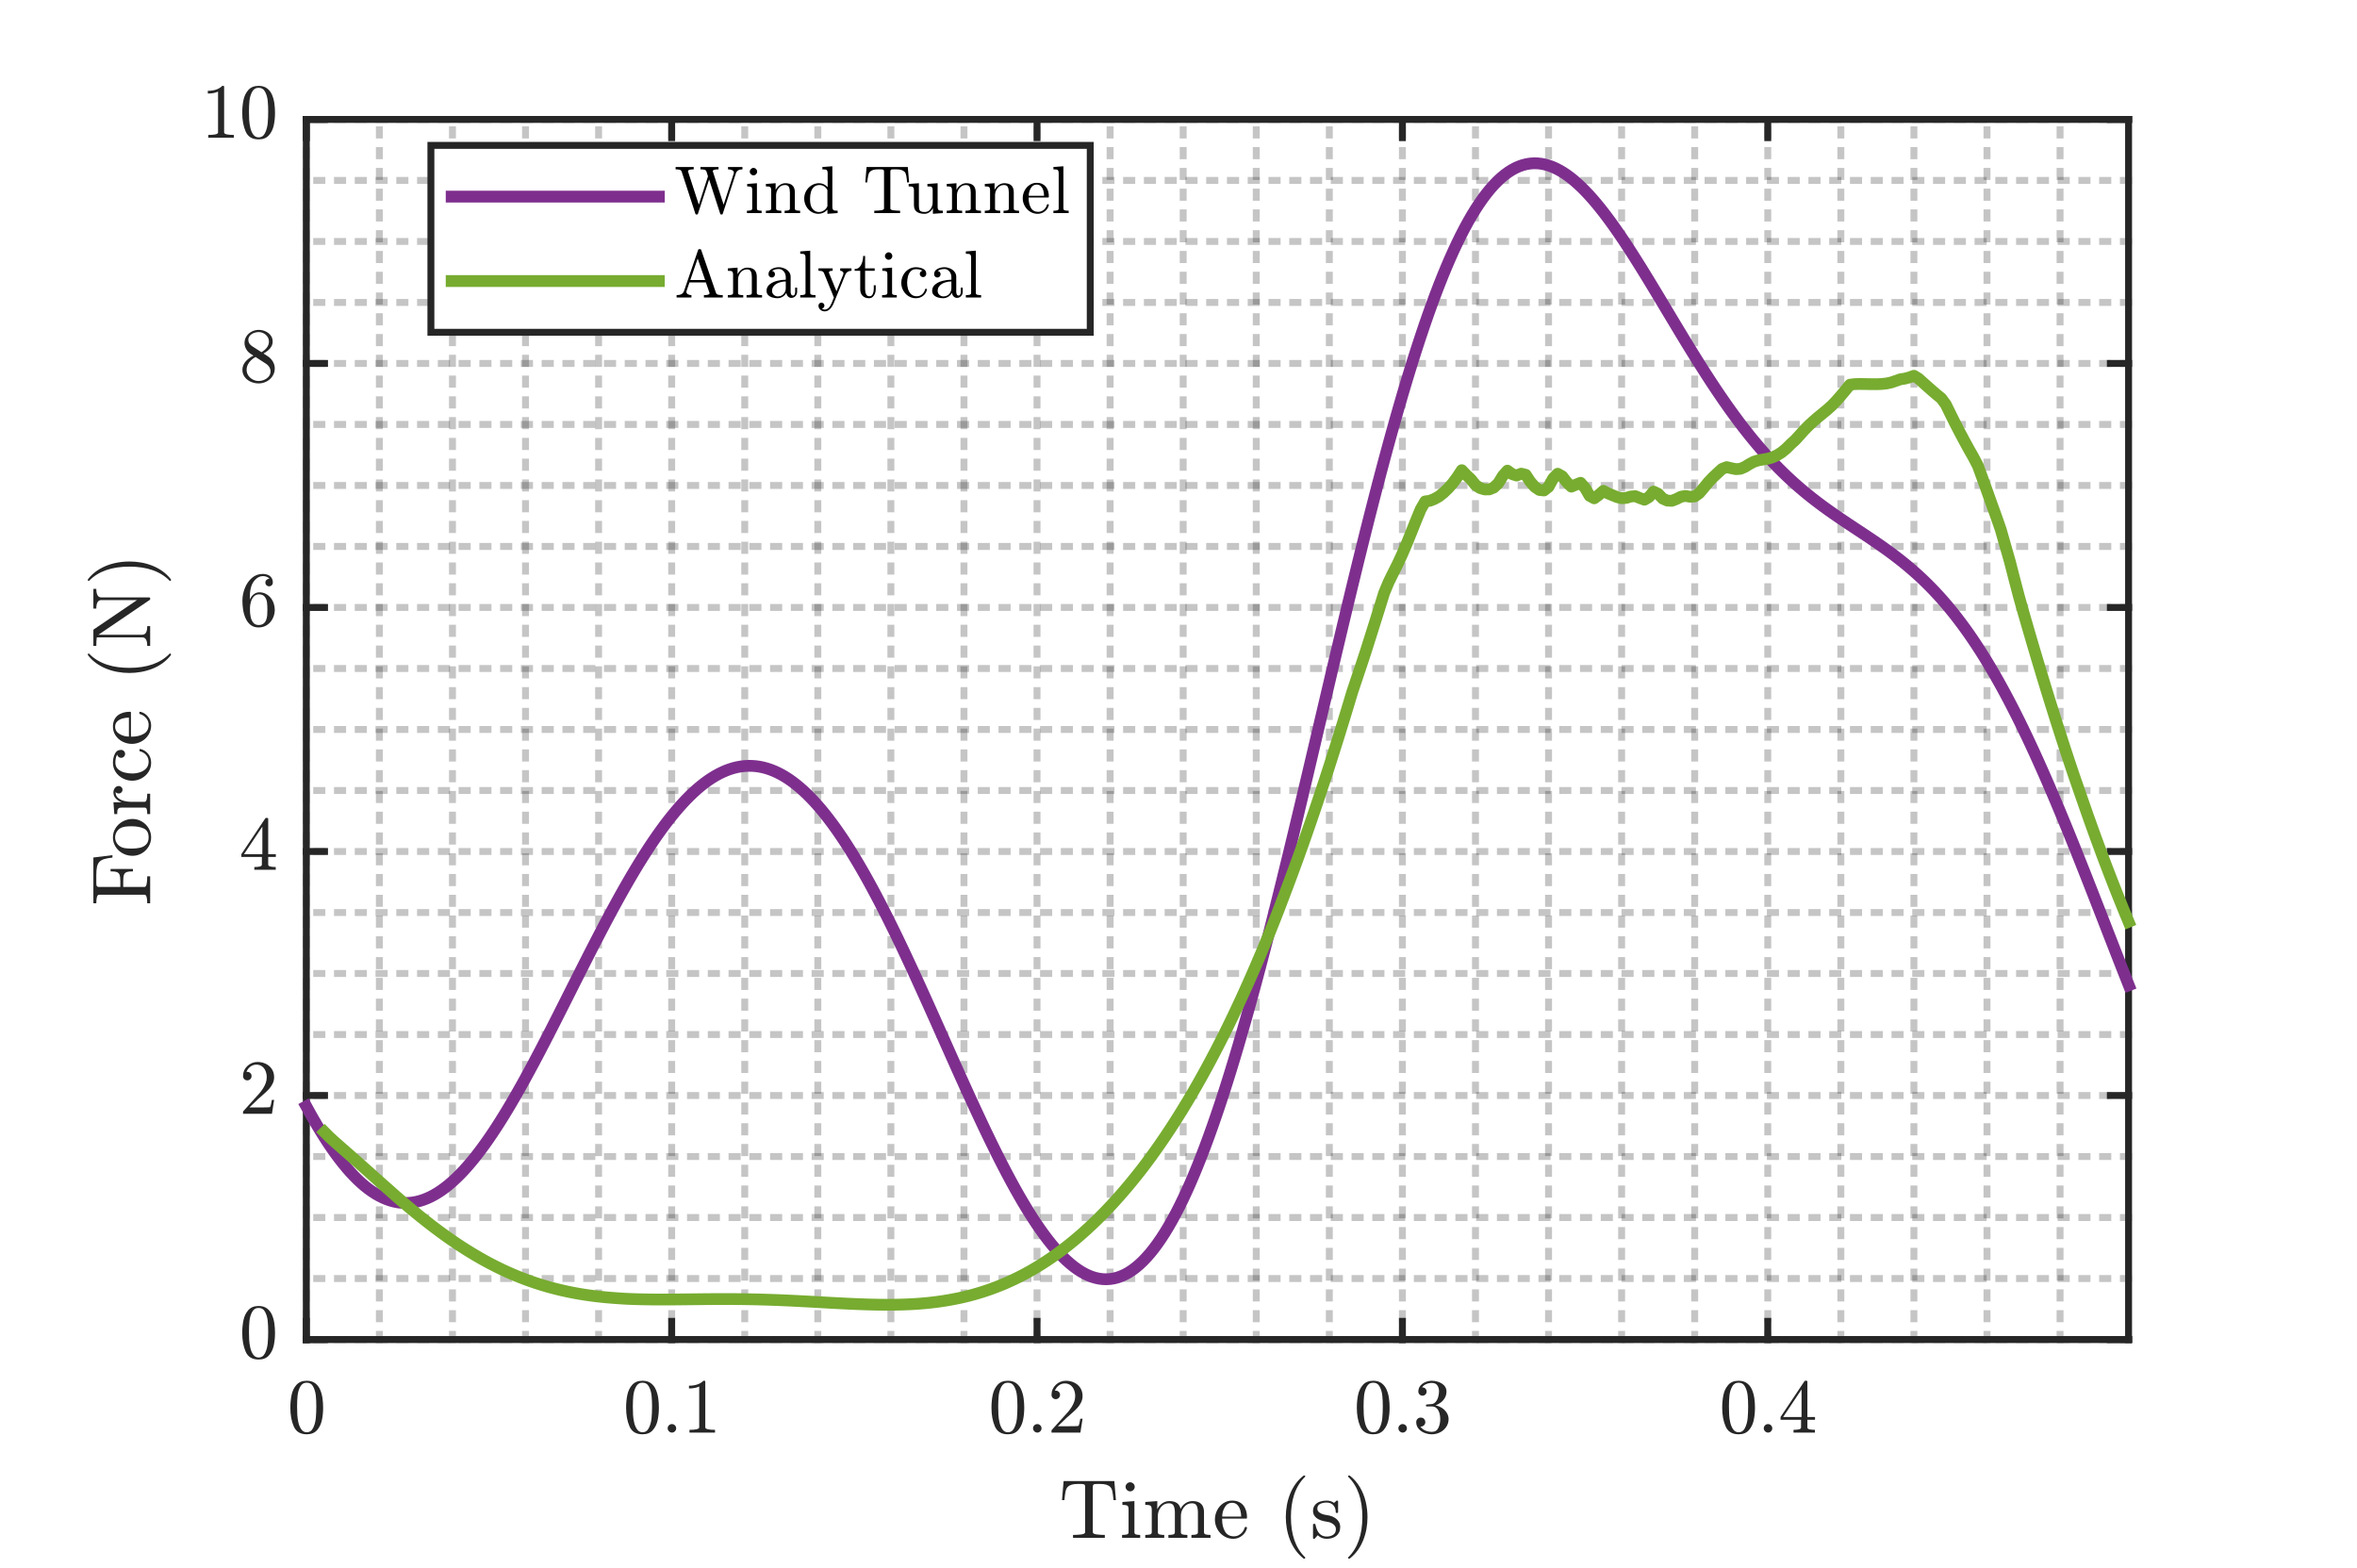 <?xml version="1.0"?>
<!DOCTYPE svg PUBLIC '-//W3C//DTD SVG 1.0//EN'
          'http://www.w3.org/TR/2001/REC-SVG-20010904/DTD/svg10.dtd'>
<svg xmlns:xlink="http://www.w3.org/1999/xlink" style="fill-opacity:1; color-rendering:auto; color-interpolation:auto; text-rendering:auto; stroke:black; stroke-linecap:square; stroke-miterlimit:10; shape-rendering:auto; stroke-opacity:1; fill:black; stroke-dasharray:none; font-weight:normal; stroke-width:1; font-family:'Dialog'; font-style:normal; stroke-linejoin:miter; font-size:12px; stroke-dashoffset:0; image-rendering:auto;" width="454" height="302" xmlns="http://www.w3.org/2000/svg"
><rect width="100%" height="100%" fill="#808080" stroke="none"/><!--Generated by the Batik Graphics2D SVG Generator--><defs id="genericDefs"
  /><g
  ><defs id="defs1"
    ><clipPath clipPathUnits="userSpaceOnUse" id="clipPath1"
      ><path d="M0 0 L454 0 L454 302 L0 302 L0 0 Z"
      /></clipPath
    ></defs
    ><g style="fill:white; stroke:white;"
    ><rect x="0" y="0" width="454" style="clip-path:url(#clipPath1); stroke:none;" height="302"
    /></g
    ><g style="fill:white; text-rendering:optimizeSpeed; color-rendering:optimizeSpeed; image-rendering:optimizeSpeed; shape-rendering:crispEdges; stroke:white; color-interpolation:sRGB;"
    ><rect x="0" width="454" height="302" y="0" style="stroke:none;"
      /><path style="stroke:none;" d="M59 258 L410 258 L410 23 L59 23 Z"
    /></g
    ><g style="fill-opacity:0.251; color-rendering:optimizeQuality; color-interpolation:linearRGB; text-rendering:geometricPrecision; stroke:rgb(26,26,26); stroke-linecap:butt; stroke-miterlimit:1; stroke-opacity:0.251; fill:rgb(26,26,26); stroke-dasharray:1,3; stroke-width:1.333; stroke-linejoin:bevel; image-rendering:optimizeQuality;"
    ><line y2="23" style="fill:none;" x1="59" x2="59" y1="258"
      /><line y2="23" style="fill:none;" x1="73.075" x2="73.075" y1="258"
      /><line y2="23" style="fill:none;" x1="87.15" x2="87.15" y1="258"
      /><line y2="23" style="fill:none;" x1="101.226" x2="101.226" y1="258"
      /><line y2="23" style="fill:none;" x1="115.301" x2="115.301" y1="258"
      /><line y2="23" style="fill:none;" x1="129.376" x2="129.376" y1="258"
      /><line y2="23" style="fill:none;" x1="143.451" x2="143.451" y1="258"
      /><line y2="23" style="fill:none;" x1="157.526" x2="157.526" y1="258"
      /><line y2="23" style="fill:none;" x1="171.601" x2="171.601" y1="258"
      /><line y2="23" style="fill:none;" x1="185.677" x2="185.677" y1="258"
      /><line y2="23" style="fill:none;" x1="199.752" x2="199.752" y1="258"
      /><line y2="23" style="fill:none;" x1="213.827" x2="213.827" y1="258"
      /><line y2="23" style="fill:none;" x1="227.902" x2="227.902" y1="258"
      /><line y2="23" style="fill:none;" x1="241.977" x2="241.977" y1="258"
      /><line y2="23" style="fill:none;" x1="256.053" x2="256.053" y1="258"
      /><line y2="23" style="fill:none;" x1="270.128" x2="270.128" y1="258"
      /><line y2="23" style="fill:none;" x1="284.203" x2="284.203" y1="258"
      /><line y2="23" style="fill:none;" x1="298.278" x2="298.278" y1="258"
      /><line y2="23" style="fill:none;" x1="312.353" x2="312.353" y1="258"
      /><line y2="23" style="fill:none;" x1="326.429" x2="326.429" y1="258"
      /><line y2="23" style="fill:none;" x1="340.504" x2="340.504" y1="258"
      /><line y2="23" style="fill:none;" x1="354.579" x2="354.579" y1="258"
      /><line y2="23" style="fill:none;" x1="368.654" x2="368.654" y1="258"
      /><line y2="23" style="fill:none;" x1="382.729" x2="382.729" y1="258"
      /><line y2="23" style="fill:none;" x1="396.805" x2="396.805" y1="258"
      /><line y2="258" style="fill:none;" x1="410" x2="59" y1="258"
      /><line y2="246.25" style="fill:none;" x1="410" x2="59" y1="246.25"
      /><line y2="234.5" style="fill:none;" x1="410" x2="59" y1="234.5"
      /><line y2="222.75" style="fill:none;" x1="410" x2="59" y1="222.75"
      /><line y2="211" style="fill:none;" x1="410" x2="59" y1="211"
      /><line y2="199.25" style="fill:none;" x1="410" x2="59" y1="199.25"
      /><line y2="187.5" style="fill:none;" x1="410" x2="59" y1="187.5"
      /><line y2="175.75" style="fill:none;" x1="410" x2="59" y1="175.75"
      /><line y2="164" style="fill:none;" x1="410" x2="59" y1="164"
      /><line y2="152.25" style="fill:none;" x1="410" x2="59" y1="152.25"
      /><line y2="140.5" style="fill:none;" x1="410" x2="59" y1="140.5"
      /><line y2="128.75" style="fill:none;" x1="410" x2="59" y1="128.75"
      /><line y2="117" style="fill:none;" x1="410" x2="59" y1="117"
      /><line y2="105.25" style="fill:none;" x1="410" x2="59" y1="105.25"
      /><line y2="93.5" style="fill:none;" x1="410" x2="59" y1="93.5"
      /><line y2="81.75" style="fill:none;" x1="410" x2="59" y1="81.75"
      /><line y2="70" style="fill:none;" x1="410" x2="59" y1="70"
      /><line y2="58.25" style="fill:none;" x1="410" x2="59" y1="58.25"
      /><line y2="46.5" style="fill:none;" x1="410" x2="59" y1="46.5"
      /><line y2="34.75" style="fill:none;" x1="410" x2="59" y1="34.75"
      /><line y2="23" style="fill:none;" x1="410" x2="59" y1="23"
    /></g
    ><g style="fill:rgb(38,38,38); text-rendering:geometricPrecision; image-rendering:optimizeQuality; color-rendering:optimizeQuality; stroke-linejoin:round; stroke:rgb(38,38,38); color-interpolation:linearRGB; stroke-width:1.333;"
    ><line y2="258" style="fill:none;" x1="59" x2="410" y1="258"
      /><line y2="23" style="fill:none;" x1="59" x2="410" y1="23"
      /><line y2="254.49" style="fill:none;" x1="59" x2="59" y1="258"
      /><line y2="254.49" style="fill:none;" x1="129.376" x2="129.376" y1="258"
      /><line y2="254.49" style="fill:none;" x1="199.752" x2="199.752" y1="258"
      /><line y2="254.49" style="fill:none;" x1="270.128" x2="270.128" y1="258"
      /><line y2="254.49" style="fill:none;" x1="340.504" x2="340.504" y1="258"
      /><line y2="26.51" style="fill:none;" x1="59" x2="59" y1="23"
      /><line y2="26.51" style="fill:none;" x1="129.376" x2="129.376" y1="23"
      /><line y2="26.51" style="fill:none;" x1="199.752" x2="199.752" y1="23"
      /><line y2="26.51" style="fill:none;" x1="270.128" x2="270.128" y1="23"
      /><line y2="26.51" style="fill:none;" x1="340.504" x2="340.504" y1="23"
    /></g
    ><g transform="translate(59,263.6)" style="font-size:14.667px; fill:rgb(38,38,38); text-rendering:geometricPrecision; image-rendering:optimizeQuality; color-rendering:optimizeQuality; font-family:'mwa_cmr10'; stroke:rgb(38,38,38); color-interpolation:linearRGB;"
    ><path style="stroke:none;" d="M0.083 12.648 Q-1.76 12.648 -2.417 11.132 Q-3.073 9.617 -3.073 7.539 Q-3.073 6.226 -2.838 5.078 Q-2.604 3.929 -1.901 3.132 Q-1.198 2.336 0.083 2.336 Q1.068 2.336 1.7 2.812 Q2.333 3.289 2.662 4.054 Q2.99 4.82 3.115 5.695 Q3.24 6.57 3.24 7.539 Q3.24 8.82 2.997 9.945 Q2.755 11.07 2.06 11.859 Q1.365 12.648 0.083 12.648 ZM0.083 12.257 Q0.911 12.257 1.325 11.406 Q1.74 10.554 1.833 9.507 Q1.927 8.461 1.927 7.289 Q1.927 6.164 1.833 5.211 Q1.74 4.257 1.333 3.484 Q0.927 2.711 0.083 2.711 Q-0.76 2.711 -1.175 3.492 Q-1.589 4.273 -1.682 5.218 Q-1.776 6.164 -1.776 7.289 Q-1.776 8.132 -1.737 8.875 Q-1.698 9.617 -1.518 10.398 Q-1.339 11.179 -0.948 11.718 Q-0.557 12.257 0.083 12.257 Z"
    /></g
    ><g transform="translate(129.376,263.6)" style="font-size:14.667px; fill:rgb(38,38,38); text-rendering:geometricPrecision; image-rendering:optimizeQuality; color-rendering:optimizeQuality; font-family:'mwa_cmr10'; stroke:rgb(38,38,38); color-interpolation:linearRGB;"
    ><path style="stroke:none;" d="M-5.62 12.648 Q-7.464 12.648 -8.12 11.132 Q-8.777 9.617 -8.777 7.539 Q-8.777 6.226 -8.542 5.078 Q-8.308 3.929 -7.605 3.132 Q-6.902 2.336 -5.62 2.336 Q-4.636 2.336 -4.003 2.812 Q-3.37 3.289 -3.042 4.054 Q-2.714 4.82 -2.589 5.695 Q-2.464 6.57 -2.464 7.539 Q-2.464 8.82 -2.706 9.945 Q-2.949 11.07 -3.644 11.859 Q-4.339 12.648 -5.62 12.648 ZM-5.62 12.257 Q-4.792 12.257 -4.378 11.406 Q-3.964 10.554 -3.87 9.507 Q-3.777 8.461 -3.777 7.289 Q-3.777 6.164 -3.87 5.211 Q-3.964 4.257 -4.37 3.484 Q-4.777 2.711 -5.62 2.711 Q-6.464 2.711 -6.878 3.492 Q-7.292 4.273 -7.386 5.218 Q-7.48 6.164 -7.48 7.289 Q-7.48 8.132 -7.441 8.875 Q-7.402 9.617 -7.222 10.398 Q-7.042 11.179 -6.652 11.718 Q-6.261 12.257 -5.62 12.257 Z"
      /><path style="stroke:none;" d="M-0.771 11.492 Q-0.771 11.148 -0.521 10.914 Q-0.271 10.679 0.057 10.679 Q0.26 10.679 0.455 10.789 Q0.65 10.898 0.76 11.093 Q0.869 11.289 0.869 11.492 Q0.869 11.82 0.627 12.07 Q0.385 12.32 0.057 12.32 Q-0.271 12.32 -0.521 12.07 Q-0.771 11.82 -0.771 11.492 Z"
      /><path style="stroke:none;" d="M3.428 12.32 L3.428 11.789 Q5.303 11.789 5.303 11.32 L5.303 3.445 Q4.521 3.82 3.334 3.82 L3.334 3.289 Q5.178 3.289 6.115 2.336 L6.334 2.336 Q6.381 2.336 6.428 2.375 Q6.475 2.414 6.475 2.461 L6.475 11.32 Q6.475 11.789 8.35 11.789 L8.35 12.32 L3.428 12.32 Z"
    /></g
    ><g transform="translate(199.752,263.6)" style="font-size:14.667px; fill:rgb(38,38,38); text-rendering:geometricPrecision; image-rendering:optimizeQuality; color-rendering:optimizeQuality; font-family:'mwa_cmr10'; stroke:rgb(38,38,38); color-interpolation:linearRGB;"
    ><path style="stroke:none;" d="M-5.62 12.648 Q-7.464 12.648 -8.12 11.132 Q-8.777 9.617 -8.777 7.539 Q-8.777 6.226 -8.542 5.078 Q-8.308 3.929 -7.605 3.132 Q-6.902 2.336 -5.62 2.336 Q-4.636 2.336 -4.003 2.812 Q-3.37 3.289 -3.042 4.054 Q-2.714 4.82 -2.589 5.695 Q-2.464 6.57 -2.464 7.539 Q-2.464 8.82 -2.706 9.945 Q-2.949 11.07 -3.644 11.859 Q-4.339 12.648 -5.62 12.648 ZM-5.62 12.257 Q-4.792 12.257 -4.378 11.406 Q-3.964 10.554 -3.87 9.507 Q-3.777 8.461 -3.777 7.289 Q-3.777 6.164 -3.87 5.211 Q-3.964 4.257 -4.37 3.484 Q-4.777 2.711 -5.62 2.711 Q-6.464 2.711 -6.878 3.492 Q-7.292 4.273 -7.386 5.218 Q-7.48 6.164 -7.48 7.289 Q-7.48 8.132 -7.441 8.875 Q-7.402 9.617 -7.222 10.398 Q-7.042 11.179 -6.652 11.718 Q-6.261 12.257 -5.62 12.257 Z"
      /><path style="stroke:none;" d="M-0.771 11.492 Q-0.771 11.148 -0.521 10.914 Q-0.271 10.679 0.057 10.679 Q0.26 10.679 0.455 10.789 Q0.65 10.898 0.76 11.093 Q0.869 11.289 0.869 11.492 Q0.869 11.82 0.627 12.07 Q0.385 12.32 0.057 12.32 Q-0.271 12.32 -0.521 12.07 Q-0.771 11.82 -0.771 11.492 Z"
      /><path style="stroke:none;" d="M2.787 12.32 L2.787 11.914 Q2.787 11.882 2.818 11.836 L5.146 9.257 Q5.678 8.679 6.006 8.296 Q6.334 7.914 6.654 7.406 Q6.975 6.898 7.162 6.375 Q7.35 5.851 7.35 5.273 Q7.35 4.648 7.123 4.086 Q6.896 3.523 6.443 3.187 Q5.99 2.851 5.35 2.851 Q4.709 2.851 4.186 3.25 Q3.662 3.648 3.443 4.257 Q3.506 4.242 3.615 4.242 Q3.943 4.242 4.186 4.468 Q4.428 4.695 4.428 5.054 Q4.428 5.398 4.186 5.64 Q3.943 5.882 3.615 5.882 Q3.256 5.882 3.021 5.64 Q2.787 5.398 2.787 5.054 Q2.787 4.492 2.998 4 Q3.209 3.507 3.607 3.125 Q4.006 2.742 4.506 2.539 Q5.006 2.336 5.568 2.336 Q6.428 2.336 7.17 2.695 Q7.912 3.054 8.342 3.718 Q8.771 4.382 8.771 5.273 Q8.771 5.914 8.49 6.5 Q8.209 7.086 7.764 7.57 Q7.318 8.054 6.615 8.664 Q5.912 9.273 5.693 9.476 L4.006 11.101 L5.443 11.101 Q6.506 11.101 7.217 11.086 Q7.928 11.07 7.975 11.023 Q8.146 10.836 8.334 9.648 L8.771 9.648 L8.35 12.32 L2.787 12.32 Z"
    /></g
    ><g transform="translate(270.128,263.6)" style="font-size:14.667px; fill:rgb(38,38,38); text-rendering:geometricPrecision; image-rendering:optimizeQuality; color-rendering:optimizeQuality; font-family:'mwa_cmr10'; stroke:rgb(38,38,38); color-interpolation:linearRGB;"
    ><path style="stroke:none;" d="M-5.62 12.648 Q-7.464 12.648 -8.12 11.132 Q-8.777 9.617 -8.777 7.539 Q-8.777 6.226 -8.542 5.078 Q-8.308 3.929 -7.605 3.132 Q-6.902 2.336 -5.62 2.336 Q-4.636 2.336 -4.003 2.812 Q-3.37 3.289 -3.042 4.054 Q-2.714 4.82 -2.589 5.695 Q-2.464 6.57 -2.464 7.539 Q-2.464 8.82 -2.706 9.945 Q-2.949 11.07 -3.644 11.859 Q-4.339 12.648 -5.62 12.648 ZM-5.62 12.257 Q-4.792 12.257 -4.378 11.406 Q-3.964 10.554 -3.87 9.507 Q-3.777 8.461 -3.777 7.289 Q-3.777 6.164 -3.87 5.211 Q-3.964 4.257 -4.37 3.484 Q-4.777 2.711 -5.62 2.711 Q-6.464 2.711 -6.878 3.492 Q-7.292 4.273 -7.386 5.218 Q-7.48 6.164 -7.48 7.289 Q-7.48 8.132 -7.441 8.875 Q-7.402 9.617 -7.222 10.398 Q-7.042 11.179 -6.652 11.718 Q-6.261 12.257 -5.62 12.257 Z"
      /><path style="stroke:none;" d="M-0.771 11.492 Q-0.771 11.148 -0.521 10.914 Q-0.271 10.679 0.057 10.679 Q0.26 10.679 0.455 10.789 Q0.65 10.898 0.76 11.093 Q0.869 11.289 0.869 11.492 Q0.869 11.82 0.627 12.07 Q0.385 12.32 0.057 12.32 Q-0.271 12.32 -0.521 12.07 Q-0.771 11.82 -0.771 11.492 Z"
      /><path style="stroke:none;" d="M3.459 11.164 Q3.818 11.679 4.412 11.929 Q5.006 12.179 5.678 12.179 Q6.553 12.179 6.92 11.429 Q7.287 10.679 7.287 9.742 Q7.287 9.32 7.209 8.89 Q7.131 8.461 6.951 8.101 Q6.771 7.742 6.451 7.515 Q6.131 7.289 5.678 7.289 L4.678 7.289 Q4.537 7.289 4.537 7.164 L4.537 7.023 Q4.537 6.914 4.678 6.914 L5.506 6.836 Q6.021 6.836 6.373 6.445 Q6.725 6.054 6.889 5.484 Q7.053 4.914 7.053 4.398 Q7.053 3.679 6.717 3.218 Q6.381 2.757 5.678 2.757 Q5.115 2.757 4.592 2.976 Q4.068 3.195 3.771 3.632 Q3.803 3.632 3.818 3.625 Q3.834 3.617 3.865 3.617 Q4.209 3.617 4.436 3.851 Q4.662 4.086 4.662 4.414 Q4.662 4.742 4.436 4.976 Q4.209 5.211 3.865 5.211 Q3.537 5.211 3.303 4.976 Q3.068 4.742 3.068 4.414 Q3.068 3.773 3.459 3.296 Q3.85 2.82 4.459 2.578 Q5.068 2.336 5.678 2.336 Q6.146 2.336 6.646 2.468 Q7.146 2.601 7.561 2.851 Q7.975 3.101 8.232 3.5 Q8.49 3.898 8.49 4.398 Q8.49 5.039 8.209 5.57 Q7.928 6.101 7.436 6.492 Q6.943 6.882 6.365 7.07 Q7.006 7.195 7.592 7.562 Q8.178 7.929 8.537 8.5 Q8.896 9.07 8.896 9.726 Q8.896 10.554 8.443 11.226 Q7.99 11.898 7.248 12.273 Q6.506 12.648 5.678 12.648 Q4.975 12.648 4.271 12.382 Q3.568 12.117 3.115 11.578 Q2.662 11.039 2.662 10.304 Q2.662 9.929 2.912 9.679 Q3.162 9.429 3.537 9.429 Q3.787 9.429 3.982 9.539 Q4.178 9.648 4.295 9.859 Q4.412 10.07 4.412 10.304 Q4.412 10.664 4.154 10.914 Q3.896 11.164 3.537 11.164 L3.459 11.164 Z"
    /></g
    ><g transform="translate(340.504,263.6)" style="font-size:14.667px; fill:rgb(38,38,38); text-rendering:geometricPrecision; image-rendering:optimizeQuality; color-rendering:optimizeQuality; font-family:'mwa_cmr10'; stroke:rgb(38,38,38); color-interpolation:linearRGB;"
    ><path style="stroke:none;" d="M-5.62 12.648 Q-7.464 12.648 -8.12 11.132 Q-8.777 9.617 -8.777 7.539 Q-8.777 6.226 -8.542 5.078 Q-8.308 3.929 -7.605 3.132 Q-6.902 2.336 -5.62 2.336 Q-4.636 2.336 -4.003 2.812 Q-3.37 3.289 -3.042 4.054 Q-2.714 4.82 -2.589 5.695 Q-2.464 6.57 -2.464 7.539 Q-2.464 8.82 -2.706 9.945 Q-2.949 11.07 -3.644 11.859 Q-4.339 12.648 -5.62 12.648 ZM-5.62 12.257 Q-4.792 12.257 -4.378 11.406 Q-3.964 10.554 -3.87 9.507 Q-3.777 8.461 -3.777 7.289 Q-3.777 6.164 -3.87 5.211 Q-3.964 4.257 -4.37 3.484 Q-4.777 2.711 -5.62 2.711 Q-6.464 2.711 -6.878 3.492 Q-7.292 4.273 -7.386 5.218 Q-7.48 6.164 -7.48 7.289 Q-7.48 8.132 -7.441 8.875 Q-7.402 9.617 -7.222 10.398 Q-7.042 11.179 -6.652 11.718 Q-6.261 12.257 -5.62 12.257 Z"
      /><path style="stroke:none;" d="M-0.771 11.492 Q-0.771 11.148 -0.521 10.914 Q-0.271 10.679 0.057 10.679 Q0.26 10.679 0.455 10.789 Q0.65 10.898 0.76 11.093 Q0.869 11.289 0.869 11.492 Q0.869 11.82 0.627 12.07 Q0.385 12.32 0.057 12.32 Q-0.271 12.32 -0.521 12.07 Q-0.771 11.82 -0.771 11.492 Z"
      /><path style="stroke:none;" d="M2.459 9.851 L2.459 9.32 L7.084 2.398 Q7.146 2.336 7.24 2.336 L7.459 2.336 Q7.631 2.336 7.631 2.492 L7.631 9.32 L9.1 9.32 L9.1 9.851 L7.631 9.851 L7.631 11.32 Q7.631 11.617 8.068 11.703 Q8.506 11.789 9.084 11.789 L9.084 12.32 L4.959 12.32 L4.959 11.789 Q5.537 11.789 5.975 11.703 Q6.412 11.617 6.412 11.32 L6.412 9.851 L2.459 9.851 ZM2.959 9.32 L6.506 9.32 L6.506 4.007 L2.959 9.32 Z"
    /></g
    ><g transform="translate(234.5,282.64)" style="font-size:16.133px; fill:rgb(38,38,38); text-rendering:geometricPrecision; image-rendering:optimizeQuality; color-rendering:optimizeQuality; font-family:'mwa_cmr10'; stroke:rgb(38,38,38); color-interpolation:linearRGB;"
    ><path style="stroke:none;" d="M-27.816 13.552 L-27.816 12.989 Q-27.003 12.989 -26.245 12.896 Q-25.488 12.802 -25.488 12.474 L-25.488 3.693 Q-25.488 3.349 -25.683 3.263 Q-25.878 3.177 -26.3 3.177 L-26.972 3.177 Q-28.3 3.177 -28.847 3.755 Q-29.144 4.052 -29.269 4.685 Q-29.394 5.318 -29.472 6.286 L-29.941 6.286 L-29.628 2.614 L-19.863 2.614 L-19.55 6.286 L-20.019 6.286 Q-20.113 5.255 -20.23 4.646 Q-20.347 4.036 -20.644 3.755 Q-21.206 3.177 -22.519 3.177 L-23.191 3.177 Q-23.472 3.177 -23.636 3.2 Q-23.8 3.224 -23.902 3.341 Q-24.003 3.458 -24.003 3.693 L-24.003 12.474 Q-24.003 12.802 -23.245 12.896 Q-22.488 12.989 -21.691 12.989 L-21.691 13.552 L-27.816 13.552 Z"
      /><path style="stroke:none;" d="M-18.367 13.552 L-18.367 12.989 Q-17.82 12.989 -17.469 12.903 Q-17.117 12.818 -17.117 12.474 L-17.117 8.114 Q-17.117 7.489 -17.359 7.349 Q-17.601 7.208 -18.305 7.208 L-18.305 6.646 L-15.992 6.474 L-15.992 12.474 Q-15.992 12.818 -15.687 12.903 Q-15.383 12.989 -14.883 12.989 L-14.883 13.552 L-18.367 13.552 ZM-17.695 3.724 Q-17.695 3.38 -17.43 3.114 Q-17.164 2.849 -16.82 2.849 Q-16.586 2.849 -16.375 2.966 Q-16.164 3.083 -16.047 3.294 Q-15.93 3.505 -15.93 3.724 Q-15.93 4.068 -16.195 4.333 Q-16.461 4.599 -16.82 4.599 Q-17.164 4.599 -17.43 4.333 Q-17.695 4.068 -17.695 3.724 Z"
      /><path style="stroke:none;" d="M-13.901 13.552 L-13.901 12.989 Q-13.354 12.989 -13.003 12.903 Q-12.651 12.818 -12.651 12.474 L-12.651 8.114 Q-12.651 7.677 -12.784 7.489 Q-12.917 7.302 -13.159 7.255 Q-13.401 7.208 -13.901 7.208 L-13.901 6.646 L-11.589 6.474 L-11.589 8.036 Q-11.261 7.349 -10.636 6.911 Q-10.011 6.474 -9.261 6.474 Q-7.417 6.474 -7.104 7.974 Q-6.776 7.302 -6.159 6.888 Q-5.542 6.474 -4.807 6.474 Q-4.089 6.474 -3.589 6.708 Q-3.089 6.943 -2.839 7.427 Q-2.589 7.911 -2.589 8.63 L-2.589 12.474 Q-2.589 12.818 -2.237 12.903 Q-1.886 12.989 -1.339 12.989 L-1.339 13.552 L-5.011 13.552 L-5.011 12.989 Q-4.464 12.989 -4.112 12.903 Q-3.761 12.818 -3.761 12.474 L-3.761 8.677 Q-3.761 7.88 -3.987 7.388 Q-4.214 6.896 -4.917 6.896 Q-5.839 6.896 -6.44 7.638 Q-7.042 8.38 -7.042 9.318 L-7.042 12.474 Q-7.042 12.818 -6.69 12.903 Q-6.339 12.989 -5.792 12.989 L-5.792 13.552 L-9.448 13.552 L-9.448 12.989 Q-8.901 12.989 -8.55 12.903 Q-8.198 12.818 -8.198 12.474 L-8.198 8.677 Q-8.198 7.896 -8.425 7.396 Q-8.651 6.896 -9.354 6.896 Q-10.292 6.896 -10.886 7.638 Q-11.479 8.38 -11.479 9.318 L-11.479 12.474 Q-11.479 12.818 -11.128 12.903 Q-10.776 12.989 -10.245 12.989 L-10.245 13.552 L-13.901 13.552 Z"
      /><path style="stroke:none;" d="M3.043 13.739 Q2.075 13.739 1.254 13.224 Q0.434 12.708 -0.027 11.849 Q-0.488 10.989 -0.488 10.036 Q-0.488 9.099 -0.066 8.255 Q0.356 7.411 1.121 6.896 Q1.887 6.38 2.825 6.38 Q3.559 6.38 4.098 6.622 Q4.637 6.864 4.989 7.302 Q5.34 7.739 5.52 8.333 Q5.699 8.927 5.699 9.646 Q5.699 9.849 5.543 9.849 L0.903 9.849 L0.903 10.021 Q0.903 11.349 1.442 12.302 Q1.981 13.255 3.184 13.255 Q3.684 13.255 4.098 13.036 Q4.512 12.818 4.824 12.427 Q5.137 12.036 5.246 11.599 Q5.262 11.536 5.301 11.497 Q5.34 11.458 5.403 11.458 L5.543 11.458 Q5.699 11.458 5.699 11.661 Q5.481 12.568 4.731 13.153 Q3.981 13.739 3.043 13.739 ZM0.918 9.458 L4.574 9.458 Q4.574 8.849 4.403 8.232 Q4.231 7.614 3.84 7.208 Q3.45 6.802 2.825 6.802 Q1.918 6.802 1.418 7.646 Q0.918 8.489 0.918 9.458 Z"
      /><path style="stroke:none;" d="M16.576 17.521 Q15.685 16.818 15.037 15.911 Q14.388 15.005 13.982 13.966 Q13.576 12.927 13.373 11.802 Q13.17 10.677 13.17 9.552 Q13.17 8.396 13.373 7.271 Q13.576 6.146 13.99 5.107 Q14.404 4.068 15.052 3.161 Q15.701 2.255 16.576 1.583 Q16.576 1.552 16.654 1.552 L16.795 1.552 Q16.841 1.552 16.881 1.591 Q16.92 1.63 16.92 1.693 Q16.92 1.755 16.888 1.786 Q16.107 2.552 15.591 3.427 Q15.076 4.302 14.755 5.294 Q14.435 6.286 14.295 7.341 Q14.154 8.396 14.154 9.552 Q14.154 14.646 16.873 17.286 Q16.92 17.333 16.92 17.411 Q16.92 17.458 16.881 17.505 Q16.841 17.552 16.795 17.552 L16.654 17.552 Q16.576 17.552 16.576 17.521 Z"
      /><path style="stroke:none;" d="M18.412 13.599 L18.412 10.989 Q18.412 10.864 18.553 10.864 L18.756 10.864 Q18.85 10.864 18.881 10.989 Q19.319 13.302 21.037 13.302 Q21.787 13.302 22.303 12.958 Q22.819 12.614 22.819 11.896 Q22.819 11.38 22.42 11.021 Q22.022 10.661 21.475 10.521 L20.397 10.318 Q19.866 10.193 19.42 9.95 Q18.975 9.708 18.694 9.31 Q18.412 8.911 18.412 8.38 Q18.412 7.677 18.787 7.224 Q19.162 6.771 19.756 6.575 Q20.35 6.38 21.037 6.38 Q21.85 6.38 22.459 6.818 L22.928 6.411 Q22.928 6.38 23.006 6.38 L23.116 6.38 Q23.162 6.38 23.201 6.419 Q23.241 6.458 23.241 6.505 L23.241 8.599 Q23.241 8.755 23.116 8.755 L22.928 8.755 Q22.787 8.755 22.787 8.599 Q22.787 7.771 22.319 7.263 Q21.85 6.755 21.022 6.755 Q20.303 6.755 19.772 7.021 Q19.241 7.286 19.241 7.927 Q19.241 8.38 19.623 8.661 Q20.006 8.943 20.506 9.068 L21.6 9.271 Q22.147 9.396 22.616 9.693 Q23.084 9.989 23.366 10.443 Q23.647 10.896 23.647 11.474 Q23.647 12.052 23.444 12.474 Q23.241 12.896 22.889 13.177 Q22.537 13.458 22.053 13.599 Q21.569 13.739 21.037 13.739 Q20.037 13.739 19.319 13.052 L18.741 13.693 Q18.741 13.739 18.647 13.739 L18.553 13.739 Q18.412 13.739 18.412 13.599 Z"
      /><path style="stroke:none;" d="M25.292 17.552 Q25.151 17.552 25.151 17.411 Q25.151 17.349 25.182 17.318 Q27.917 14.646 27.917 9.552 Q27.917 4.458 25.214 1.818 Q25.151 1.786 25.151 1.693 Q25.151 1.63 25.19 1.591 Q25.229 1.552 25.292 1.552 L25.432 1.552 Q25.479 1.552 25.511 1.583 Q26.667 2.489 27.432 3.786 Q28.198 5.083 28.549 6.552 Q28.901 8.021 28.901 9.552 Q28.901 10.677 28.714 11.778 Q28.526 12.88 28.104 13.95 Q27.682 15.021 27.042 15.919 Q26.401 16.818 25.511 17.521 Q25.479 17.552 25.432 17.552 L25.292 17.552 Z"
    /></g
    ><g style="fill:rgb(38,38,38); text-rendering:geometricPrecision; image-rendering:optimizeQuality; color-rendering:optimizeQuality; stroke-linejoin:round; stroke:rgb(38,38,38); color-interpolation:linearRGB; stroke-width:1.333;"
    ><line y2="23" style="fill:none;" x1="59" x2="59" y1="258"
      /><line y2="23" style="fill:none;" x1="410" x2="410" y1="258"
      /><line y2="258" style="fill:none;" x1="59" x2="62.51" y1="258"
      /><line y2="211" style="fill:none;" x1="59" x2="62.51" y1="211"
      /><line y2="164" style="fill:none;" x1="59" x2="62.51" y1="164"
      /><line y2="117" style="fill:none;" x1="59" x2="62.51" y1="117"
      /><line y2="70" style="fill:none;" x1="59" x2="62.51" y1="70"
      /><line y2="23" style="fill:none;" x1="59" x2="62.51" y1="23"
      /><line y2="258" style="fill:none;" x1="410" x2="406.49" y1="258"
      /><line y2="211" style="fill:none;" x1="410" x2="406.49" y1="211"
      /><line y2="164" style="fill:none;" x1="410" x2="406.49" y1="164"
      /><line y2="117" style="fill:none;" x1="410" x2="406.49" y1="117"
      /><line y2="70" style="fill:none;" x1="410" x2="406.49" y1="70"
      /><line y2="23" style="fill:none;" x1="410" x2="406.49" y1="23"
    /></g
    ><g transform="translate(53.4,258)" style="font-size:14.667px; fill:rgb(38,38,38); text-rendering:geometricPrecision; image-rendering:optimizeQuality; color-rendering:optimizeQuality; font-family:'mwa_cmr10'; stroke:rgb(38,38,38); color-interpolation:linearRGB;"
    ><path style="stroke:none;" d="M-3.583 3.848 Q-5.427 3.848 -6.083 2.332 Q-6.74 0.817 -6.74 -1.261 Q-6.74 -2.574 -6.505 -3.722 Q-6.271 -4.871 -5.568 -5.668 Q-4.865 -6.464 -3.583 -6.464 Q-2.599 -6.464 -1.966 -5.988 Q-1.333 -5.511 -1.005 -4.746 Q-0.677 -3.98 -0.552 -3.105 Q-0.427 -2.23 -0.427 -1.261 Q-0.427 0.02 -0.669 1.145 Q-0.911 2.27 -1.607 3.059 Q-2.302 3.848 -3.583 3.848 ZM-3.583 3.457 Q-2.755 3.457 -2.341 2.606 Q-1.927 1.754 -1.833 0.707 Q-1.74 -0.339 -1.74 -1.511 Q-1.74 -2.636 -1.833 -3.589 Q-1.927 -4.543 -2.333 -5.316 Q-2.74 -6.089 -3.583 -6.089 Q-4.427 -6.089 -4.841 -5.308 Q-5.255 -4.527 -5.349 -3.582 Q-5.443 -2.636 -5.443 -1.511 Q-5.443 -0.668 -5.404 0.075 Q-5.365 0.817 -5.185 1.598 Q-5.005 2.379 -4.615 2.918 Q-4.224 3.457 -3.583 3.457 Z"
    /></g
    ><g transform="translate(53.4,211)" style="font-size:14.667px; fill:rgb(38,38,38); text-rendering:geometricPrecision; image-rendering:optimizeQuality; color-rendering:optimizeQuality; font-family:'mwa_cmr10'; stroke:rgb(38,38,38); color-interpolation:linearRGB;"
    ><path style="stroke:none;" d="M-6.583 3.52 L-6.583 3.114 Q-6.583 3.082 -6.552 3.036 L-4.224 0.457 Q-3.693 -0.121 -3.365 -0.503 Q-3.037 -0.886 -2.716 -1.394 Q-2.396 -1.902 -2.208 -2.425 Q-2.021 -2.949 -2.021 -3.527 Q-2.021 -4.152 -2.247 -4.714 Q-2.474 -5.277 -2.927 -5.613 Q-3.38 -5.949 -4.021 -5.949 Q-4.662 -5.949 -5.185 -5.55 Q-5.708 -5.152 -5.927 -4.543 Q-5.865 -4.558 -5.755 -4.558 Q-5.427 -4.558 -5.185 -4.332 Q-4.943 -4.105 -4.943 -3.746 Q-4.943 -3.402 -5.185 -3.16 Q-5.427 -2.918 -5.755 -2.918 Q-6.115 -2.918 -6.349 -3.16 Q-6.583 -3.402 -6.583 -3.746 Q-6.583 -4.308 -6.372 -4.8 Q-6.162 -5.293 -5.763 -5.675 Q-5.365 -6.058 -4.865 -6.261 Q-4.365 -6.464 -3.802 -6.464 Q-2.943 -6.464 -2.2 -6.105 Q-1.458 -5.746 -1.029 -5.082 Q-0.599 -4.418 -0.599 -3.527 Q-0.599 -2.886 -0.88 -2.3 Q-1.161 -1.714 -1.607 -1.23 Q-2.052 -0.746 -2.755 -0.136 Q-3.458 0.473 -3.677 0.676 L-5.365 2.301 L-3.927 2.301 Q-2.865 2.301 -2.154 2.286 Q-1.443 2.27 -1.396 2.223 Q-1.224 2.036 -1.036 0.848 L-0.599 0.848 L-1.021 3.52 L-6.583 3.52 Z"
    /></g
    ><g transform="translate(53.4,164)" style="font-size:14.667px; fill:rgb(38,38,38); text-rendering:geometricPrecision; image-rendering:optimizeQuality; color-rendering:optimizeQuality; font-family:'mwa_cmr10'; stroke:rgb(38,38,38); color-interpolation:linearRGB;"
    ><path style="stroke:none;" d="M-6.912 1.051 L-6.912 0.52 L-2.287 -6.402 Q-2.224 -6.464 -2.13 -6.464 L-1.911 -6.464 Q-1.74 -6.464 -1.74 -6.308 L-1.74 0.52 L-0.271 0.52 L-0.271 1.051 L-1.74 1.051 L-1.74 2.52 Q-1.74 2.817 -1.302 2.903 Q-0.865 2.989 -0.286 2.989 L-0.286 3.52 L-4.412 3.52 L-4.412 2.989 Q-3.833 2.989 -3.396 2.903 Q-2.958 2.817 -2.958 2.52 L-2.958 1.051 L-6.912 1.051 ZM-6.412 0.52 L-2.865 0.52 L-2.865 -4.793 L-6.412 0.52 Z"
    /></g
    ><g transform="translate(53.4,117)" style="font-size:14.667px; fill:rgb(38,38,38); text-rendering:geometricPrecision; image-rendering:optimizeQuality; color-rendering:optimizeQuality; font-family:'mwa_cmr10'; stroke:rgb(38,38,38); color-interpolation:linearRGB;"
    ><path style="stroke:none;" d="M-3.583 3.848 Q-4.521 3.848 -5.138 3.356 Q-5.755 2.864 -6.099 2.075 Q-6.443 1.286 -6.575 0.418 Q-6.708 -0.449 -6.708 -1.324 Q-6.708 -2.511 -6.247 -3.707 Q-5.787 -4.902 -4.888 -5.683 Q-3.99 -6.464 -2.755 -6.464 Q-2.24 -6.464 -1.794 -6.277 Q-1.349 -6.089 -1.099 -5.707 Q-0.849 -5.324 -0.849 -4.793 Q-0.849 -4.48 -1.06 -4.277 Q-1.271 -4.074 -1.583 -4.074 Q-1.865 -4.074 -2.075 -4.285 Q-2.287 -4.496 -2.287 -4.793 Q-2.287 -5.089 -2.075 -5.3 Q-1.865 -5.511 -1.583 -5.511 L-1.49 -5.511 Q-1.693 -5.777 -2.037 -5.91 Q-2.38 -6.043 -2.755 -6.043 Q-3.208 -6.043 -3.591 -5.839 Q-3.974 -5.636 -4.287 -5.3 Q-4.599 -4.964 -4.802 -4.558 Q-5.005 -4.152 -5.115 -3.636 Q-5.224 -3.121 -5.255 -2.668 Q-5.287 -2.214 -5.287 -1.527 Q-5.021 -2.136 -4.537 -2.527 Q-4.052 -2.918 -3.458 -2.918 Q-2.787 -2.918 -2.24 -2.644 Q-1.693 -2.371 -1.294 -1.894 Q-0.896 -1.418 -0.685 -0.8 Q-0.474 -0.183 -0.474 0.442 Q-0.474 1.317 -0.865 2.114 Q-1.255 2.911 -1.966 3.379 Q-2.677 3.848 -3.583 3.848 ZM-3.583 3.379 Q-3.005 3.379 -2.654 3.114 Q-2.302 2.848 -2.138 2.411 Q-1.974 1.973 -1.935 1.528 Q-1.896 1.082 -1.896 0.442 Q-1.896 -0.402 -1.974 -1.004 Q-2.052 -1.605 -2.412 -2.066 Q-2.771 -2.527 -3.505 -2.527 Q-4.115 -2.527 -4.505 -2.113 Q-4.896 -1.699 -5.075 -1.074 Q-5.255 -0.449 -5.255 0.129 Q-5.255 0.332 -5.24 0.426 Q-5.24 0.457 -5.247 0.465 Q-5.255 0.473 -5.255 0.504 Q-5.255 1.145 -5.122 1.801 Q-4.99 2.457 -4.622 2.918 Q-4.255 3.379 -3.583 3.379 Z"
    /></g
    ><g transform="translate(53.4,70)" style="font-size:14.667px; fill:rgb(38,38,38); text-rendering:geometricPrecision; image-rendering:optimizeQuality; color-rendering:optimizeQuality; font-family:'mwa_cmr10'; stroke:rgb(38,38,38); color-interpolation:linearRGB;"
    ><path style="stroke:none;" d="M-6.708 1.239 Q-6.708 0.348 -6.115 -0.347 Q-5.521 -1.043 -4.583 -1.511 L-5.146 -1.871 Q-5.662 -2.199 -5.982 -2.761 Q-6.302 -3.324 -6.302 -3.933 Q-6.302 -4.652 -5.927 -5.23 Q-5.552 -5.808 -4.919 -6.136 Q-4.287 -6.464 -3.583 -6.464 Q-2.912 -6.464 -2.294 -6.199 Q-1.677 -5.933 -1.279 -5.425 Q-0.88 -4.918 -0.88 -4.214 Q-0.88 -3.714 -1.115 -3.285 Q-1.349 -2.855 -1.763 -2.511 Q-2.177 -2.168 -2.646 -1.918 L-1.802 -1.371 Q-1.208 -0.98 -0.841 -0.355 Q-0.474 0.27 -0.474 0.973 Q-0.474 1.786 -0.911 2.45 Q-1.349 3.114 -2.068 3.481 Q-2.787 3.848 -3.583 3.848 Q-4.365 3.848 -5.083 3.536 Q-5.802 3.223 -6.255 2.622 Q-6.708 2.02 -6.708 1.239 ZM-5.896 1.239 Q-5.896 1.832 -5.568 2.325 Q-5.24 2.817 -4.7 3.098 Q-4.162 3.379 -3.583 3.379 Q-2.708 3.379 -1.997 2.864 Q-1.286 2.348 -1.286 1.52 Q-1.286 1.223 -1.404 0.942 Q-1.521 0.661 -1.724 0.434 Q-1.927 0.207 -2.177 0.051 L-4.177 -1.246 Q-4.646 -0.996 -5.044 -0.613 Q-5.443 -0.23 -5.669 0.239 Q-5.896 0.707 -5.896 1.239 ZM-4.865 -3.339 L-3.037 -2.168 Q-2.412 -2.527 -2.005 -3.05 Q-1.599 -3.574 -1.599 -4.214 Q-1.599 -4.73 -1.888 -5.152 Q-2.177 -5.574 -2.63 -5.808 Q-3.083 -6.043 -3.599 -6.043 Q-4.052 -6.043 -4.513 -5.863 Q-4.974 -5.683 -5.271 -5.339 Q-5.568 -4.996 -5.568 -4.527 Q-5.568 -3.824 -4.865 -3.339 Z"
    /></g
    ><g transform="translate(53.4,23)" style="font-size:14.667px; fill:rgb(38,38,38); text-rendering:geometricPrecision; image-rendering:optimizeQuality; color-rendering:optimizeQuality; font-family:'mwa_cmr10'; stroke:rgb(38,38,38); color-interpolation:linearRGB;"
    ><path style="stroke:none;" d="M-13.276 3.52 L-13.276 2.989 Q-11.401 2.989 -11.401 2.52 L-11.401 -5.355 Q-12.182 -4.98 -13.37 -4.98 L-13.37 -5.511 Q-11.526 -5.511 -10.589 -6.464 L-10.37 -6.464 Q-10.323 -6.464 -10.276 -6.425 Q-10.229 -6.386 -10.229 -6.339 L-10.229 2.52 Q-10.229 2.989 -8.354 2.989 L-8.354 3.52 L-13.276 3.52 Z"
      /><path style="stroke:none;" d="M-3.583 3.848 Q-5.427 3.848 -6.083 2.332 Q-6.74 0.817 -6.74 -1.261 Q-6.74 -2.574 -6.505 -3.722 Q-6.271 -4.871 -5.568 -5.668 Q-4.865 -6.464 -3.583 -6.464 Q-2.599 -6.464 -1.966 -5.988 Q-1.333 -5.511 -1.005 -4.746 Q-0.677 -3.98 -0.552 -3.105 Q-0.427 -2.23 -0.427 -1.261 Q-0.427 0.02 -0.669 1.145 Q-0.911 2.27 -1.607 3.059 Q-2.302 3.848 -3.583 3.848 ZM-3.583 3.457 Q-2.755 3.457 -2.341 2.606 Q-1.927 1.754 -1.833 0.707 Q-1.74 -0.339 -1.74 -1.511 Q-1.74 -2.636 -1.833 -3.589 Q-1.927 -4.543 -2.333 -5.316 Q-2.74 -6.089 -3.583 -6.089 Q-4.427 -6.089 -4.841 -5.308 Q-5.255 -4.527 -5.349 -3.582 Q-5.443 -2.636 -5.443 -1.511 Q-5.443 -0.668 -5.404 0.075 Q-5.365 0.817 -5.185 1.598 Q-5.005 2.379 -4.615 2.918 Q-4.224 3.457 -3.583 3.457 Z"
    /></g
    ><g transform="translate(34.733,140.5) rotate(-90)" style="font-size:16.133px; fill:rgb(38,38,38); text-rendering:geometricPrecision; image-rendering:optimizeQuality; color-rendering:optimizeQuality; font-family:'mwa_cmr10'; stroke:rgb(38,38,38); color-interpolation:linearRGB;"
    ><path style="stroke:none;" d="M-33.47 -5.808 L-33.47 -6.371 Q-31.829 -6.371 -31.829 -6.886 L-31.829 -15.667 Q-31.829 -16.183 -33.47 -16.183 L-33.47 -16.746 L-24.657 -16.746 L-24.204 -13.074 L-24.673 -13.074 Q-24.782 -14.089 -24.962 -14.667 Q-25.142 -15.246 -25.493 -15.582 Q-25.845 -15.917 -26.438 -16.05 Q-27.032 -16.183 -28.063 -16.183 L-29.517 -16.183 Q-29.813 -16.183 -29.97 -16.16 Q-30.126 -16.136 -30.227 -16.019 Q-30.329 -15.902 -30.329 -15.667 L-30.329 -11.558 L-29.204 -11.558 Q-28.376 -11.558 -27.993 -11.699 Q-27.61 -11.839 -27.47 -12.222 Q-27.329 -12.605 -27.329 -13.433 L-26.86 -13.433 L-26.86 -9.121 L-27.329 -9.121 Q-27.329 -9.949 -27.47 -10.332 Q-27.61 -10.714 -27.993 -10.855 Q-28.376 -10.996 -29.204 -10.996 L-30.329 -10.996 L-30.329 -6.886 Q-30.329 -6.371 -28.282 -6.371 L-28.282 -5.808 L-33.47 -5.808 Z"
      /><path style="stroke:none;" d="M-20.783 -5.621 Q-21.736 -5.621 -22.556 -6.113 Q-23.376 -6.605 -23.853 -7.425 Q-24.329 -8.246 -24.329 -9.214 Q-24.329 -9.949 -24.072 -10.628 Q-23.814 -11.308 -23.322 -11.847 Q-22.829 -12.386 -22.181 -12.683 Q-21.533 -12.98 -20.783 -12.98 Q-19.798 -12.98 -18.986 -12.464 Q-18.173 -11.949 -17.704 -11.074 Q-17.236 -10.199 -17.236 -9.214 Q-17.236 -8.261 -17.712 -7.433 Q-18.189 -6.605 -19.009 -6.113 Q-19.829 -5.621 -20.783 -5.621 ZM-20.783 -6.105 Q-19.501 -6.105 -19.072 -7.035 Q-18.642 -7.964 -18.642 -9.402 Q-18.642 -10.199 -18.728 -10.73 Q-18.814 -11.261 -19.095 -11.683 Q-19.283 -11.949 -19.556 -12.152 Q-19.829 -12.355 -20.142 -12.457 Q-20.454 -12.558 -20.783 -12.558 Q-21.283 -12.558 -21.728 -12.332 Q-22.173 -12.105 -22.47 -11.683 Q-22.767 -11.23 -22.853 -10.691 Q-22.939 -10.152 -22.939 -9.402 Q-22.939 -8.496 -22.783 -7.785 Q-22.626 -7.074 -22.15 -6.589 Q-21.673 -6.105 -20.783 -6.105 Z"
      /><path style="stroke:none;" d="M-16.294 -5.808 L-16.294 -6.371 Q-15.747 -6.371 -15.396 -6.457 Q-15.044 -6.542 -15.044 -6.886 L-15.044 -11.246 Q-15.044 -11.683 -15.177 -11.871 Q-15.31 -12.058 -15.552 -12.105 Q-15.794 -12.152 -16.294 -12.152 L-16.294 -12.714 L-14.013 -12.886 L-14.013 -11.324 Q-13.747 -12.011 -13.271 -12.449 Q-12.794 -12.886 -12.122 -12.886 Q-11.638 -12.886 -11.263 -12.605 Q-10.888 -12.324 -10.888 -11.855 Q-10.888 -11.574 -11.099 -11.355 Q-11.31 -11.136 -11.607 -11.136 Q-11.903 -11.136 -12.114 -11.347 Q-12.325 -11.558 -12.325 -11.855 Q-12.325 -12.292 -12.028 -12.464 L-12.122 -12.464 Q-12.763 -12.464 -13.177 -11.996 Q-13.591 -11.527 -13.763 -10.832 Q-13.935 -10.136 -13.935 -9.511 L-13.935 -6.886 Q-13.935 -6.371 -12.372 -6.371 L-12.372 -5.808 L-16.294 -5.808 Z"
      /><path style="stroke:none;" d="M-6.413 -5.621 Q-7.381 -5.621 -8.171 -6.128 Q-8.96 -6.636 -9.413 -7.48 Q-9.866 -8.324 -9.866 -9.261 Q-9.866 -10.214 -9.413 -11.082 Q-8.96 -11.949 -8.171 -12.464 Q-7.381 -12.98 -6.413 -12.98 Q-5.475 -12.98 -4.702 -12.613 Q-3.928 -12.246 -3.928 -11.417 Q-3.928 -11.105 -4.155 -10.871 Q-4.381 -10.636 -4.694 -10.636 Q-5.022 -10.636 -5.241 -10.871 Q-5.46 -11.105 -5.46 -11.417 Q-5.46 -11.699 -5.28 -11.902 Q-5.1 -12.105 -4.835 -12.167 Q-5.397 -12.511 -6.397 -12.511 Q-7.163 -12.511 -7.631 -12.003 Q-8.1 -11.496 -8.288 -10.746 Q-8.475 -9.996 -8.475 -9.261 Q-8.475 -8.496 -8.241 -7.769 Q-8.006 -7.042 -7.499 -6.574 Q-6.991 -6.105 -6.21 -6.105 Q-5.46 -6.105 -4.928 -6.566 Q-4.397 -7.027 -4.194 -7.777 Q-4.194 -7.871 -4.069 -7.871 L-3.881 -7.871 Q-3.834 -7.871 -3.796 -7.832 Q-3.756 -7.792 -3.756 -7.73 L-3.756 -7.683 Q-3.991 -6.746 -4.71 -6.183 Q-5.428 -5.621 -6.413 -5.621 Z"
      /><path style="stroke:none;" d="M0.758 -5.621 Q-0.211 -5.621 -1.031 -6.136 Q-1.852 -6.652 -2.313 -7.511 Q-2.773 -8.371 -2.773 -9.324 Q-2.773 -10.261 -2.352 -11.105 Q-1.93 -11.949 -1.164 -12.464 Q-0.399 -12.98 0.539 -12.98 Q1.273 -12.98 1.812 -12.738 Q2.352 -12.496 2.703 -12.058 Q3.055 -11.621 3.234 -11.027 Q3.414 -10.433 3.414 -9.714 Q3.414 -9.511 3.258 -9.511 L-1.383 -9.511 L-1.383 -9.339 Q-1.383 -8.011 -0.844 -7.058 Q-0.305 -6.105 0.898 -6.105 Q1.398 -6.105 1.812 -6.324 Q2.227 -6.542 2.539 -6.933 Q2.852 -7.324 2.961 -7.761 Q2.977 -7.824 3.015 -7.863 Q3.055 -7.902 3.117 -7.902 L3.258 -7.902 Q3.414 -7.902 3.414 -7.699 Q3.195 -6.792 2.445 -6.207 Q1.695 -5.621 0.758 -5.621 ZM-1.367 -9.902 L2.289 -9.902 Q2.289 -10.511 2.117 -11.128 Q1.945 -11.746 1.555 -12.152 Q1.164 -12.558 0.539 -12.558 Q-0.367 -12.558 -0.867 -11.714 Q-1.367 -10.871 -1.367 -9.902 Z"
      /><path style="stroke:none;" d="M14.29 -1.839 Q13.4 -2.542 12.751 -3.449 Q12.103 -4.355 11.697 -5.394 Q11.29 -6.433 11.087 -7.558 Q10.884 -8.683 10.884 -9.808 Q10.884 -10.964 11.087 -12.089 Q11.29 -13.214 11.704 -14.253 Q12.118 -15.292 12.767 -16.199 Q13.415 -17.105 14.29 -17.777 Q14.29 -17.808 14.368 -17.808 L14.509 -17.808 Q14.556 -17.808 14.595 -17.769 Q14.634 -17.73 14.634 -17.667 Q14.634 -17.605 14.603 -17.574 Q13.822 -16.808 13.306 -15.933 Q12.79 -15.058 12.47 -14.066 Q12.15 -13.074 12.009 -12.019 Q11.868 -10.964 11.868 -9.808 Q11.868 -4.714 14.587 -2.074 Q14.634 -2.027 14.634 -1.949 Q14.634 -1.902 14.595 -1.855 Q14.556 -1.808 14.509 -1.808 L14.368 -1.808 Q14.29 -1.808 14.29 -1.839 Z"
      /><path style="stroke:none;" d="M16.096 -5.808 L16.096 -6.371 Q17.736 -6.371 17.736 -7.324 L17.736 -16.089 Q17.221 -16.183 16.096 -16.183 L16.096 -16.746 L19.158 -16.746 Q19.236 -16.746 19.267 -16.683 L24.924 -8.339 L24.924 -15.23 Q24.924 -16.183 23.283 -16.183 L23.283 -16.746 L27.08 -16.746 L27.08 -16.183 Q25.439 -16.183 25.439 -15.23 L25.439 -5.949 Q25.439 -5.902 25.377 -5.855 Q25.314 -5.808 25.283 -5.808 L25.08 -5.808 Q25.002 -5.808 24.971 -5.871 L18.252 -15.761 L18.252 -7.324 Q18.252 -6.371 19.908 -6.371 L19.908 -5.808 L16.096 -5.808 Z"
      /><path style="stroke:none;" d="M28.742 -1.808 Q28.602 -1.808 28.602 -1.949 Q28.602 -2.011 28.633 -2.042 Q31.367 -4.714 31.367 -9.808 Q31.367 -14.902 28.664 -17.542 Q28.602 -17.574 28.602 -17.667 Q28.602 -17.73 28.641 -17.769 Q28.68 -17.808 28.742 -17.808 L28.883 -17.808 Q28.93 -17.808 28.961 -17.777 Q30.117 -16.871 30.883 -15.574 Q31.649 -14.277 32 -12.808 Q32.352 -11.339 32.352 -9.808 Q32.352 -8.683 32.164 -7.582 Q31.977 -6.48 31.555 -5.41 Q31.133 -4.339 30.492 -3.441 Q29.852 -2.542 28.961 -1.839 Q28.93 -1.808 28.883 -1.808 L28.742 -1.808 Z"
    /></g
    ><g style="stroke-linecap:butt; fill:rgb(126,47,142); text-rendering:geometricPrecision; image-rendering:optimizeQuality; color-rendering:optimizeQuality; stroke-linejoin:round; stroke:rgb(126,47,142); color-interpolation:linearRGB; stroke-width:2.267;"
    ><path d="M59 213.09 L59.704 214.372 L60.407 215.615 L61.111 216.819 L61.815 217.982 L62.519 219.104 L63.223 220.183 L63.926 221.218 L64.63 222.209 L65.334 223.155 L66.038 224.054 L66.741 224.906 L67.445 225.71 L68.149 226.465 L68.853 227.172 L69.556 227.828 L70.26 228.435 L70.964 228.99 L71.668 229.494 L72.371 229.947 L73.075 230.348 L73.779 230.697 L74.483 230.994 L75.186 231.239 L75.89 231.431 L76.594 231.571 L77.298 231.659 L78.001 231.694 L78.705 231.678 L79.409 231.609 L80.113 231.49 L80.817 231.319 L81.52 231.098 L82.224 230.826 L82.928 230.505 L83.632 230.135 L84.335 229.716 L85.039 229.25 L85.743 228.737 L86.447 228.178 L87.15 227.573 L87.854 226.923 L88.558 226.231 L89.262 225.496 L89.965 224.719 L90.669 223.902 L91.373 223.045 L92.077 222.15 L92.78 221.219 L93.484 220.251 L94.188 219.249 L94.892 218.214 L95.596 217.147 L96.299 216.049 L97.003 214.922 L97.707 213.767 L98.41 212.586 L99.114 211.38 L99.818 210.15 L100.522 208.899 L101.226 207.626 L101.929 206.335 L102.633 205.026 L103.337 203.702 L104.041 202.362 L104.744 201.01 L105.448 199.647 L106.152 198.274 L106.856 196.893 L107.559 195.505 L108.263 194.112 L108.967 192.715 L109.671 191.316 L110.374 189.917 L111.078 188.519 L111.782 187.124 L112.486 185.733 L113.189 184.347 L113.893 182.969 L114.597 181.599 L115.301 180.238 L116.004 178.89 L116.708 177.554 L117.412 176.233 L118.116 174.927 L118.82 173.638 L119.523 172.368 L120.227 171.117 L120.931 169.887 L121.635 168.679 L122.338 167.494 L123.042 166.334 L123.746 165.199 L124.45 164.092 L125.153 163.012 L125.857 161.961 L126.561 160.941 L127.265 159.951 L127.968 158.993 L128.672 158.069 L129.376 157.178 L130.08 156.322 L130.784 155.501 L131.487 154.717 L132.191 153.97 L132.895 153.26 L133.599 152.589 L134.302 151.958 L135.006 151.366 L135.71 150.814 L136.413 150.304 L137.117 149.834 L137.821 149.407 L138.525 149.022 L139.229 148.679 L139.932 148.38 L140.636 148.124 L141.34 147.912 L142.044 147.743 L142.747 147.619 L143.451 147.539 L144.155 147.503 L144.859 147.512 L145.562 147.565 L146.266 147.662 L146.97 147.805 L147.674 147.992 L148.377 148.223 L149.081 148.498 L149.785 148.818 L150.489 149.181 L151.192 149.588 L151.896 150.038 L152.6 150.532 L153.304 151.068 L154.007 151.647 L154.711 152.267 L155.415 152.929 L156.119 153.632 L156.823 154.375 L157.526 155.158 L158.23 155.981 L158.934 156.842 L159.638 157.742 L160.341 158.678 L161.045 159.651 L161.749 160.661 L162.453 161.705 L163.156 162.783 L163.86 163.895 L164.564 165.039 L165.268 166.215 L165.971 167.421 L166.675 168.657 L167.379 169.922 L168.083 171.214 L168.786 172.532 L169.49 173.876 L170.194 175.244 L170.898 176.635 L171.601 178.048 L172.305 179.482 L173.009 180.935 L173.713 182.406 L174.417 183.894 L175.12 185.397 L175.824 186.914 L176.528 188.444 L177.232 189.986 L177.935 191.537 L178.639 193.096 L179.343 194.662 L180.047 196.234 L180.75 197.81 L181.454 199.388 L182.158 200.967 L182.862 202.544 L183.565 204.12 L184.269 205.692 L184.973 207.257 L185.677 208.816 L186.38 210.366 L187.084 211.905 L187.788 213.432 L188.492 214.945 L189.196 216.442 L189.899 217.923 L190.603 219.384 L191.307 220.824 L192.011 222.242 L192.714 223.636 L193.418 225.004 L194.122 226.345 L194.826 227.656 L195.529 228.937 L196.233 230.185 L196.937 231.399 L197.641 232.578 L198.344 233.719 L199.048 234.82 L199.752 235.881 L200.456 236.9 L201.159 237.875 L201.863 238.805 L202.567 239.688 L203.271 240.523 L203.974 241.308 L204.678 242.041 L205.382 242.722 L206.086 243.349 L206.79 243.921 L207.493 244.437 L208.197 244.894 L208.901 245.293 L209.605 245.631 L210.308 245.909 L211.012 246.124 L211.716 246.276 L212.419 246.363 L213.123 246.386 L213.827 246.343 L214.531 246.232 L215.235 246.055 L215.938 245.809 L216.642 245.495 L217.346 245.111 L218.05 244.658 L218.753 244.134 L219.457 243.54 L220.161 242.875 L220.865 242.139 L221.568 241.333 L222.272 240.454 L222.976 239.505 L223.68 238.485 L224.383 237.393 L225.087 236.232 L225.791 234.999 L226.495 233.697 L227.198 232.325 L227.902 230.884 L228.606 229.374 L229.31 227.797 L230.013 226.153 L230.717 224.443 L231.421 222.667 L232.125 220.827 L232.829 218.924 L233.532 216.959 L234.236 214.933 L234.94 212.847 L235.644 210.704 L236.347 208.503 L237.051 206.247 L237.755 203.937 L238.459 201.575 L239.162 199.162 L239.866 196.701 L240.57 194.192 L241.274 191.639 L241.977 189.042 L242.681 186.404 L243.385 183.727 L244.089 181.013 L244.792 178.264 L245.496 175.482 L246.2 172.669 L246.904 169.828 L247.607 166.961 L248.311 164.071 L249.015 161.159 L249.719 158.228 L250.423 155.28 L251.126 152.319 L251.83 149.346 L252.534 146.363 L253.238 143.375 L253.941 140.381 L254.645 137.387 L255.349 134.393 L256.053 131.403 L256.756 128.418 L257.46 125.442 L258.164 122.478 L258.868 119.526 L259.571 116.591 L260.275 113.674 L260.979 110.778 L261.683 107.905 L262.387 105.058 L263.09 102.238 L263.794 99.45 L264.498 96.693 L265.202 93.972 L265.905 91.288 L266.609 88.643 L267.313 86.04 L268.017 83.479 L268.72 80.965 L269.424 78.497 L270.128 76.079 L270.832 73.712 L271.535 71.397 L272.239 69.138 L272.943 66.934 L273.647 64.787 L274.35 62.7 L275.054 60.674 L275.758 58.709 L276.462 56.807 L277.165 54.969 L277.869 53.197 L278.573 51.491 L279.277 49.852 L279.981 48.281 L280.684 46.779 L281.388 45.345 L282.092 43.982 L282.796 42.689 L283.499 41.467 L284.203 40.316 L284.907 39.236 L285.611 38.227 L286.314 37.29 L287.018 36.424 L287.722 35.629 L288.426 34.905 L289.129 34.251 L289.833 33.668 L290.537 33.154 L291.241 32.709 L291.944 32.333 L292.648 32.024 L293.352 31.782 L294.056 31.606 L294.759 31.495 L295.463 31.447 L296.167 31.463 L296.871 31.54 L297.574 31.677 L298.278 31.874 L298.982 32.128 L299.686 32.439 L300.389 32.804 L301.093 33.222 L301.797 33.692 L302.501 34.212 L303.204 34.781 L303.908 35.396 L304.612 36.056 L305.316 36.759 L306.02 37.503 L306.723 38.287 L307.427 39.108 L308.131 39.966 L308.835 40.856 L309.538 41.779 L310.242 42.732 L310.946 43.712 L311.65 44.719 L312.353 45.75 L313.057 46.803 L313.761 47.877 L314.465 48.968 L315.168 50.077 L315.872 51.2 L316.576 52.335 L317.28 53.482 L317.983 54.637 L318.687 55.8 L319.391 56.969 L320.095 58.141 L320.798 59.316 L321.502 60.491 L322.206 61.665 L322.91 62.836 L323.613 64.004 L324.317 65.166 L325.021 66.321 L325.725 67.468 L326.429 68.605 L327.132 69.732 L327.836 70.847 L328.54 71.948 L329.244 73.036 L329.947 74.109 L330.651 75.166 L331.355 76.207 L332.059 77.23 L332.762 78.235 L333.466 79.221 L334.17 80.188 L334.874 81.135 L335.577 82.063 L336.281 82.97 L336.985 83.856 L337.689 84.721 L338.392 85.565 L339.096 86.389 L339.8 87.191 L340.504 87.972 L341.207 88.733 L341.911 89.473 L342.615 90.193 L343.319 90.893 L344.023 91.574 L344.726 92.236 L345.43 92.88 L346.134 93.506 L346.838 94.115 L347.541 94.707 L348.245 95.284 L348.949 95.846 L349.653 96.395 L350.356 96.93 L351.06 97.454 L351.764 97.967 L352.468 98.469 L353.171 98.963 L353.875 99.45 L354.579 99.929 L355.283 100.404 L355.986 100.874 L356.69 101.341 L357.394 101.807 L358.098 102.272 L358.801 102.737 L359.505 103.205 L360.209 103.677 L360.913 104.153 L361.616 104.635 L362.32 105.124 L363.024 105.621 L363.728 106.128 L364.432 106.647 L365.135 107.177 L365.839 107.721 L366.543 108.28 L367.247 108.855 L367.95 109.446 L368.654 110.056 L369.358 110.685 L370.062 111.334 L370.765 112.004 L371.469 112.697 L372.173 113.413 L372.877 114.153 L373.58 114.918 L374.284 115.709 L374.988 116.526 L375.692 117.37 L376.396 118.242 L377.099 119.143 L377.803 120.073 L378.507 121.031 L379.211 122.02 L379.914 123.039 L380.618 124.089 L381.322 125.169 L382.026 126.28 L382.729 127.422 L383.433 128.595 L384.137 129.798 L384.841 131.033 L385.544 132.299 L386.248 133.594 L386.952 134.92 L387.656 136.276 L388.359 137.661 L389.063 139.075 L389.767 140.517 L390.471 141.987 L391.174 143.484 L391.878 145.007 L392.582 146.555 L393.286 148.129 L393.99 149.725 L394.693 151.344 L395.397 152.985 L396.101 154.647 L396.805 156.327 L397.508 158.026 L398.212 159.742 L398.916 161.473 L399.62 163.219 L400.323 164.977 L401.027 166.747 L401.731 168.527 L402.435 170.315 L403.138 172.111 L403.842 173.912 L404.546 175.716 L405.25 177.523 L405.953 179.331 L406.657 181.137 L407.361 182.941 L408.065 184.741 L408.768 186.534 L409.472 188.32 L410.042 189.757" style="fill:none; fill-rule:evenodd;"
      /><path d="M62.519 218.064 L63.398 218.951 L64.278 219.758 L65.158 220.538 L66.038 221.309 L66.917 222.079 L67.797 222.852 L68.677 223.628 L69.556 224.409 L70.436 225.193 L71.316 225.978 L72.195 226.764 L73.075 227.549 L73.955 228.331 L74.835 229.109 L75.714 229.891 L76.594 230.668 L77.474 231.424 L78.353 232.172 L79.233 232.909 L80.113 233.635 L80.993 234.349 L81.872 235.05 L82.752 235.738 L83.632 236.412 L84.511 237.071 L85.391 237.715 L86.271 238.344 L87.15 238.956 L88.03 239.553 L88.91 240.131 L89.79 240.69 L90.669 241.237 L91.549 241.766 L92.429 242.277 L93.308 242.771 L94.188 243.248 L95.068 243.706 L95.947 244.147 L96.827 244.571 L97.707 244.977 L98.587 245.365 L99.466 245.736 L100.346 246.089 L101.226 246.426 L102.105 246.746 L102.985 247.049 L103.865 247.336 L104.744 247.606 L105.624 247.861 L106.504 248.1 L107.383 248.324 L108.263 248.533 L109.143 248.728 L110.023 248.909 L110.902 249.077 L111.782 249.23 L112.662 249.37 L113.541 249.498 L114.421 249.614 L115.301 249.719 L116.18 249.812 L117.06 249.896 L117.94 249.969 L118.82 250.033 L119.699 250.093 L120.579 250.146 L121.459 250.185 L122.338 250.216 L123.218 250.241 L124.098 250.261 L124.977 250.275 L125.857 250.284 L126.737 250.289 L127.617 250.29 L128.496 250.288 L129.376 250.284 L130.256 250.278 L131.135 250.269 L132.015 250.26 L132.895 250.25 L133.774 250.24 L134.654 250.231 L135.534 250.221 L136.413 250.214 L137.293 250.207 L138.173 250.203 L139.053 250.201 L139.932 250.201 L140.812 250.203 L141.692 250.208 L142.571 250.215 L143.451 250.226 L144.331 250.24 L145.21 250.257 L146.09 250.277 L146.97 250.301 L147.85 250.328 L148.729 250.357 L149.609 250.39 L150.489 250.425 L151.368 250.464 L152.248 250.504 L153.128 250.546 L154.007 250.591 L154.887 250.637 L155.767 250.684 L156.647 250.734 L157.526 250.783 L158.406 250.832 L159.286 250.881 L160.165 250.929 L161.045 250.976 L161.925 251.022 L162.804 251.066 L163.684 251.108 L164.564 251.147 L165.444 251.182 L166.323 251.214 L167.203 251.242 L168.083 251.265 L168.962 251.283 L169.842 251.295 L170.722 251.3 L171.601 251.298 L172.481 251.289 L173.361 251.271 L174.241 251.244 L175.12 251.209 L176 251.163 L176.88 251.105 L177.759 251.035 L178.639 250.954 L179.519 250.859 L180.399 250.752 L181.278 250.63 L182.158 250.494 L183.038 250.344 L183.917 250.177 L184.797 250 L185.677 249.804 L186.556 249.588 L187.436 249.355 L188.316 249.103 L189.196 248.834 L190.075 248.546 L190.955 248.239 L191.835 247.912 L192.714 247.565 L193.594 247.198 L194.474 246.81 L195.353 246.401 L196.233 245.97 L197.113 245.518 L197.993 245.043 L198.872 244.546 L199.752 244.026 L200.632 243.482 L201.511 242.916 L202.391 242.325 L203.271 241.71 L204.15 241.071 L205.03 240.407 L205.91 239.717 L206.79 239.003 L207.669 238.264 L208.549 237.499 L209.429 236.708 L210.308 235.891 L211.188 235.047 L212.068 234.177 L212.947 233.279 L213.827 232.354 L214.707 231.401 L215.587 230.42 L216.466 229.411 L217.346 228.373 L218.226 227.305 L219.105 226.218 L219.985 225.096 L220.865 223.935 L221.744 222.743 L222.624 221.519 L223.504 220.264 L224.383 218.977 L225.263 217.658 L226.143 216.305 L227.023 214.919 L227.902 213.5 L228.782 212.047 L229.662 210.558 L230.541 209.035 L231.421 207.475 L232.301 205.88 L233.18 204.248 L234.06 202.579 L234.94 200.872 L235.82 199.127 L236.699 197.343 L237.579 195.52 L238.459 193.657 L239.338 191.754 L240.218 189.81 L241.098 187.826 L241.977 185.799 L242.857 183.731 L243.737 181.619 L244.617 179.465 L245.496 177.268 L246.376 175.013 L247.256 172.689 L248.135 170.37 L249.015 168.009 L249.895 165.604 L250.774 163.155 L251.654 160.663 L252.534 158.126 L253.413 155.546 L254.293 152.922 L255.173 150.254 L256.053 147.543 L256.932 144.788 L257.812 141.989 L258.692 139.148 L259.571 136.264 L260.451 133.339 L261.331 130.704 L262.211 128.082 L263.09 125.412 L263.97 122.635 L264.85 119.837 L265.729 117.034 L266.609 114.204 L267.489 112.097 L268.368 110.311 L269.248 108.557 L270.128 106.653 L271.007 104.603 L271.887 102.415 L272.767 100.216 L273.647 98.091 L274.526 96.569 L275.406 96.453 L276.286 96.107 L277.165 95.613 L278.045 94.915 L278.925 94.071 L279.805 93.085 L280.684 91.904 L281.564 90.559 L282.444 91.493 L283.323 92.308 L284.203 93.411 L285.083 93.998 L285.962 94.263 L286.842 94.258 L287.722 93.907 L288.601 93.073 L289.481 91.636 L290.361 90.648 L291.241 91.301 L292.12 91.588 L293 91.226 L293.88 91.443 L294.759 92.776 L295.639 93.781 L296.519 94.37 L297.399 94.464 L298.278 93.76 L299.158 92.152 L300.038 91.244 L300.917 91.741 L301.797 92.887 L302.677 93.729 L303.556 93.345 L304.436 92.988 L305.316 93.987 L306.195 95.501 L307.075 95.976 L307.955 95.323 L308.835 94.547 L309.714 95.02 L310.594 95.381 L311.474 95.739 L312.353 95.955 L313.233 95.899 L314.113 95.628 L314.993 95.562 L315.872 95.929 L316.752 96.247 L317.632 95.725 L318.511 94.683 L319.391 95.105 L320.271 96.029 L321.15 96.413 L322.03 96.459 L322.91 96.114 L323.789 95.666 L324.669 95.52 L325.549 95.678 L326.429 95.615 L327.308 94.979 L328.188 93.942 L329.068 92.864 L329.947 91.942 L330.827 91.118 L331.707 90.309 L332.587 89.969 L333.466 90.178 L334.346 90.356 L335.226 90.3 L336.105 89.923 L336.985 89.378 L337.865 88.918 L338.744 88.646 L339.624 88.498 L340.504 88.347 L341.384 88.093 L342.263 87.694 L343.143 87.15 L344.023 86.433 L344.902 85.559 L345.782 84.755 L346.662 83.798 L347.541 82.817 L348.421 81.923 L349.301 81.121 L350.18 80.365 L351.06 79.64 L351.94 78.921 L352.82 78.13 L353.699 77.219 L354.579 76.214 L355.459 75.162 L356.338 74.094 L357.218 73.981 L358.098 73.956 L358.977 73.962 L359.857 73.979 L360.737 73.993 L361.616 73.991 L362.496 73.952 L363.376 73.854 L364.256 73.671 L365.135 73.371 L366.015 73.06 L366.895 72.923 L367.774 72.694 L368.654 72.373 L369.534 72.909 L370.413 73.698 L371.293 74.481 L372.173 75.253 L373.053 76.009 L373.932 76.729 L374.812 77.926 L375.692 79.729 L376.571 81.499 L377.451 83.197 L378.331 84.852 L379.211 86.466 L380.09 88.008 L380.97 89.691 L381.85 92.096 L382.729 94.55 L383.609 97.014 L384.489 99.448 L385.368 101.961 L386.248 105.045 L387.128 108.124 L388.007 111.537 L388.887 114.888 L389.767 118.016 L390.647 121.058 L391.526 124.062 L392.406 127.028 L393.286 129.956 L394.165 132.842 L395.045 135.687 L395.925 138.49 L396.805 141.251 L397.684 143.97 L398.564 146.645 L399.444 149.276 L400.323 151.806 L401.203 154.343 L402.083 156.862 L402.962 159.336 L403.842 161.765 L404.722 164.15 L405.601 166.489 L406.481 168.784 L407.361 171.035 L408.241 173.243 L409.12 175.407 L410 177.529" style="fill:none; fill-rule:evenodd; stroke:rgb(119,172,48);"
    /></g
    ><g style="fill:white; text-rendering:optimizeSpeed; color-rendering:optimizeSpeed; image-rendering:optimizeSpeed; shape-rendering:crispEdges; stroke:white; color-interpolation:sRGB;"
    ><path style="stroke:none;" d="M210 64 L210 28 L83 28 L83 64 Z"
    /></g
    ><g transform="translate(129.901,37.871)" style="font-size:13.2px; text-rendering:geometricPrecision; color-rendering:optimizeQuality; image-rendering:optimizeQuality; font-family:'mwa_cmr10'; color-interpolation:linearRGB;"
    ><path style="stroke:none;" d="M4.047 3.309 L1.391 -4.848 Q1.281 -5.113 0.992 -5.184 Q0.703 -5.254 0.234 -5.254 L0.234 -5.707 L3.719 -5.707 L3.719 -5.254 Q2.625 -5.254 2.625 -4.91 L2.625 -4.848 L4.703 1.559 L6.469 -3.91 L6.172 -4.848 Q6.078 -5.113 5.781 -5.184 Q5.484 -5.254 5.016 -5.254 L5.016 -5.707 L8.5 -5.707 L8.5 -5.254 Q7.391 -5.254 7.391 -4.91 Q7.391 -4.894 7.406 -4.856 Q7.422 -4.816 7.422 -4.801 L9.484 1.559 L11.438 -4.488 Q11.453 -4.519 11.453 -4.613 Q11.453 -4.957 11.094 -5.106 Q10.734 -5.254 10.328 -5.254 L10.328 -5.707 L13.109 -5.707 L13.109 -5.254 Q12.094 -5.254 11.844 -4.488 L9.312 3.309 Q9.266 3.449 9.109 3.449 L9.016 3.449 Q8.875 3.449 8.828 3.309 L6.688 -3.301 L4.531 3.309 Q4.484 3.449 4.328 3.449 L4.234 3.449 Q4.094 3.449 4.047 3.309 Z"
    /></g
    ><g transform="translate(129.901,37.871)" style="font-size:13.2px; text-rendering:geometricPrecision; color-rendering:optimizeQuality; image-rendering:optimizeQuality; font-family:'mwa_cmr10'; color-interpolation:linearRGB;"
    ><path style="stroke:none;" d="M13.973 3.168 L13.973 2.715 Q14.41 2.715 14.7 2.644 Q14.989 2.574 14.989 2.293 L14.989 -1.254 Q14.989 -1.754 14.793 -1.863 Q14.598 -1.973 14.02 -1.973 L14.02 -2.441 L15.895 -2.582 L15.895 2.293 Q15.895 2.574 16.145 2.644 Q16.395 2.715 16.801 2.715 L16.801 3.168 L13.973 3.168 ZM14.52 -4.816 Q14.52 -5.098 14.739 -5.316 Q14.957 -5.535 15.223 -5.535 Q15.41 -5.535 15.582 -5.434 Q15.754 -5.332 15.848 -5.16 Q15.942 -4.988 15.942 -4.816 Q15.942 -4.535 15.731 -4.316 Q15.52 -4.098 15.223 -4.098 Q14.957 -4.098 14.739 -4.316 Q14.52 -4.535 14.52 -4.816 Z"
      /><path style="stroke:none;" d="M17.624 3.168 L17.624 2.715 Q18.061 2.715 18.351 2.644 Q18.64 2.574 18.64 2.293 L18.64 -1.254 Q18.64 -1.598 18.53 -1.754 Q18.421 -1.91 18.226 -1.941 Q18.03 -1.973 17.624 -1.973 L17.624 -2.441 L19.499 -2.582 L19.499 -1.301 Q19.765 -1.863 20.28 -2.223 Q20.796 -2.582 21.39 -2.582 Q22.296 -2.582 22.749 -2.144 Q23.202 -1.707 23.202 -0.832 L23.202 2.293 Q23.202 2.574 23.483 2.644 Q23.765 2.715 24.218 2.715 L24.218 3.168 L21.233 3.168 L21.233 2.715 Q21.686 2.715 21.968 2.644 Q22.249 2.574 22.249 2.293 L22.249 -0.785 Q22.249 -1.426 22.069 -1.832 Q21.89 -2.238 21.311 -2.238 Q20.561 -2.238 20.077 -1.637 Q19.593 -1.035 19.593 -0.27 L19.593 2.293 Q19.593 2.574 19.874 2.644 Q20.155 2.715 20.593 2.715 L20.593 3.168 L17.624 3.168 Z"
      /><path style="stroke:none;" d="M27.739 3.309 Q26.973 3.309 26.34 2.894 Q25.707 2.481 25.356 1.801 Q25.004 1.121 25.004 0.355 Q25.004 -0.426 25.387 -1.098 Q25.77 -1.77 26.426 -2.176 Q27.082 -2.582 27.879 -2.582 Q28.364 -2.582 28.785 -2.379 Q29.207 -2.176 29.52 -1.816 L29.52 -4.519 Q29.52 -4.879 29.41 -5.035 Q29.301 -5.191 29.114 -5.223 Q28.926 -5.254 28.504 -5.254 L28.504 -5.707 L30.426 -5.848 L30.426 1.98 Q30.426 2.324 30.535 2.481 Q30.645 2.637 30.84 2.676 Q31.035 2.715 31.442 2.715 L31.442 3.168 L29.473 3.309 L29.473 2.496 Q29.145 2.887 28.684 3.098 Q28.223 3.309 27.739 3.309 ZM26.41 2.043 Q26.629 2.465 27.004 2.715 Q27.379 2.965 27.817 2.965 Q28.364 2.965 28.809 2.66 Q29.254 2.356 29.473 1.855 L29.473 -1.27 Q29.332 -1.551 29.098 -1.777 Q28.864 -2.004 28.575 -2.121 Q28.285 -2.238 27.957 -2.238 Q27.285 -2.238 26.871 -1.855 Q26.457 -1.473 26.293 -0.879 Q26.129 -0.285 26.129 0.371 Q26.129 0.902 26.184 1.285 Q26.239 1.668 26.41 2.043 Z"
      /><path style="stroke:none;" d="M38.503 3.168 L38.503 2.715 Q39.144 2.715 39.761 2.637 Q40.378 2.559 40.378 2.293 L40.378 -4.848 Q40.378 -5.129 40.222 -5.191 Q40.066 -5.254 39.722 -5.254 L39.175 -5.254 Q38.097 -5.254 37.66 -4.785 Q37.425 -4.551 37.324 -4.035 Q37.222 -3.519 37.144 -2.738 L36.769 -2.738 L37.019 -5.707 L44.956 -5.707 L45.206 -2.738 L44.831 -2.738 Q44.753 -3.566 44.66 -4.059 Q44.566 -4.551 44.331 -4.785 Q43.863 -5.254 42.8 -5.254 L42.253 -5.254 Q42.019 -5.254 41.886 -5.238 Q41.753 -5.223 41.675 -5.129 Q41.597 -5.035 41.597 -4.848 L41.597 2.293 Q41.597 2.559 42.214 2.637 Q42.831 2.715 43.472 2.715 L43.472 3.168 L38.503 3.168 Z"
      /><path style="stroke:none;" d="M46.14 1.621 L46.14 -1.254 Q46.14 -1.598 46.03 -1.754 Q45.921 -1.91 45.726 -1.941 Q45.53 -1.973 45.124 -1.973 L45.124 -2.441 L47.093 -2.582 L47.093 1.621 Q47.093 2.121 47.163 2.41 Q47.233 2.699 47.476 2.832 Q47.718 2.965 48.233 2.965 Q48.937 2.965 49.343 2.387 Q49.749 1.809 49.749 1.059 L49.749 -1.254 Q49.749 -1.598 49.648 -1.754 Q49.546 -1.91 49.351 -1.941 Q49.155 -1.973 48.733 -1.973 L48.733 -2.441 L50.702 -2.582 L50.702 1.98 Q50.702 2.324 50.804 2.481 Q50.905 2.637 51.101 2.676 Q51.296 2.715 51.718 2.715 L51.718 3.168 L49.796 3.309 L49.796 2.215 Q49.546 2.699 49.116 3.004 Q48.687 3.309 48.171 3.309 Q47.233 3.309 46.687 2.918 Q46.14 2.527 46.14 1.621 Z"
      /><path style="stroke:none;" d="M52.457 3.168 L52.457 2.715 Q52.895 2.715 53.184 2.644 Q53.473 2.574 53.473 2.293 L53.473 -1.254 Q53.473 -1.598 53.364 -1.754 Q53.254 -1.91 53.059 -1.941 Q52.864 -1.973 52.457 -1.973 L52.457 -2.441 L54.332 -2.582 L54.332 -1.301 Q54.598 -1.863 55.114 -2.223 Q55.629 -2.582 56.223 -2.582 Q57.129 -2.582 57.582 -2.144 Q58.035 -1.707 58.035 -0.832 L58.035 2.293 Q58.035 2.574 58.317 2.644 Q58.598 2.715 59.051 2.715 L59.051 3.168 L56.067 3.168 L56.067 2.715 Q56.52 2.715 56.801 2.644 Q57.082 2.574 57.082 2.293 L57.082 -0.785 Q57.082 -1.426 56.903 -1.832 Q56.723 -2.238 56.145 -2.238 Q55.395 -2.238 54.91 -1.637 Q54.426 -1.035 54.426 -0.27 L54.426 2.293 Q54.426 2.574 54.707 2.644 Q54.989 2.715 55.426 2.715 L55.426 3.168 L52.457 3.168 Z"
      /><path style="stroke:none;" d="M59.791 3.168 L59.791 2.715 Q60.228 2.715 60.517 2.644 Q60.806 2.574 60.806 2.293 L60.806 -1.254 Q60.806 -1.598 60.697 -1.754 Q60.588 -1.91 60.392 -1.941 Q60.197 -1.973 59.791 -1.973 L59.791 -2.441 L61.666 -2.582 L61.666 -1.301 Q61.931 -1.863 62.447 -2.223 Q62.963 -2.582 63.556 -2.582 Q64.463 -2.582 64.916 -2.144 Q65.369 -1.707 65.369 -0.832 L65.369 2.293 Q65.369 2.574 65.65 2.644 Q65.931 2.715 66.385 2.715 L66.385 3.168 L63.4 3.168 L63.4 2.715 Q63.853 2.715 64.135 2.644 Q64.416 2.574 64.416 2.293 L64.416 -0.785 Q64.416 -1.426 64.236 -1.832 Q64.056 -2.238 63.478 -2.238 Q62.728 -2.238 62.244 -1.637 Q61.76 -1.035 61.76 -0.27 L61.76 2.293 Q61.76 2.574 62.041 2.644 Q62.322 2.715 62.76 2.715 L62.76 3.168 L59.791 3.168 Z"
      /><path style="stroke:none;" d="M69.968 3.309 Q69.171 3.309 68.515 2.894 Q67.859 2.481 67.476 1.785 Q67.093 1.09 67.093 0.324 Q67.093 -0.441 67.437 -1.129 Q67.78 -1.816 68.405 -2.238 Q69.03 -2.66 69.78 -2.66 Q70.39 -2.66 70.827 -2.457 Q71.265 -2.254 71.554 -1.902 Q71.843 -1.551 71.984 -1.066 Q72.124 -0.582 72.124 -0.004 Q72.124 0.168 71.999 0.168 L68.234 0.168 L68.234 0.309 Q68.234 1.387 68.671 2.16 Q69.109 2.934 70.093 2.934 Q70.484 2.934 70.827 2.754 Q71.171 2.574 71.421 2.262 Q71.671 1.949 71.749 1.574 Q71.765 1.543 71.804 1.504 Q71.843 1.465 71.874 1.465 L71.999 1.465 Q72.124 1.465 72.124 1.637 Q71.952 2.371 71.343 2.84 Q70.734 3.309 69.968 3.309 ZM68.249 -0.16 L71.202 -0.16 Q71.202 -0.644 71.069 -1.145 Q70.937 -1.645 70.616 -1.98 Q70.296 -2.316 69.78 -2.316 Q69.046 -2.316 68.647 -1.629 Q68.249 -0.941 68.249 -0.16 Z"
      /><path style="stroke:none;" d="M73.006 3.168 L73.006 2.715 Q73.444 2.715 73.733 2.644 Q74.022 2.574 74.022 2.293 L74.022 -4.519 Q74.022 -4.879 73.913 -5.035 Q73.803 -5.191 73.608 -5.223 Q73.413 -5.254 73.006 -5.254 L73.006 -5.707 L74.928 -5.848 L74.928 2.293 Q74.928 2.574 75.217 2.644 Q75.506 2.715 75.944 2.715 L75.944 3.168 L73.006 3.168 Z"
    /></g
    ><g style="stroke-linecap:butt; fill:rgb(126,47,142); text-rendering:geometricPrecision; image-rendering:optimizeQuality; color-rendering:optimizeQuality; stroke-linejoin:round; stroke:rgb(126,47,142); color-interpolation:linearRGB; stroke-width:2.267;"
    ><line y2="37.871" style="fill:none;" x1="86.992" x2="126.908" y1="37.871"
    /></g
    ><g transform="translate(129.901,54.129)" style="font-size:13.2px; text-rendering:geometricPrecision; color-rendering:optimizeQuality; image-rendering:optimizeQuality; font-family:'mwa_cmr10'; color-interpolation:linearRGB;"
    ><path style="stroke:none;" d="M0.422 3.168 L0.422 2.715 Q1.578 2.715 1.844 1.949 L4.578 -6.004 Q4.609 -6.144 4.781 -6.144 L4.953 -6.144 Q5.125 -6.144 5.156 -6.004 L8.016 2.293 Q8.125 2.574 8.469 2.644 Q8.812 2.715 9.312 2.715 L9.312 3.168 L5.688 3.168 L5.688 2.715 Q6.766 2.715 6.766 2.356 L6.766 2.293 L6.062 0.262 L2.906 0.262 L2.328 1.949 Q2.312 1.98 2.312 2.074 Q2.312 2.402 2.625 2.559 Q2.938 2.715 3.281 2.715 L3.281 3.168 L0.422 3.168 ZM3.062 -0.191 L5.922 -0.191 L4.484 -4.332 L3.062 -0.191 Z"
    /></g
    ><g transform="translate(129.901,54.129)" style="font-size:13.2px; text-rendering:geometricPrecision; color-rendering:optimizeQuality; image-rendering:optimizeQuality; font-family:'mwa_cmr10'; color-interpolation:linearRGB;"
    ><path style="stroke:none;" d="M10.291 3.168 L10.291 2.715 Q10.728 2.715 11.017 2.644 Q11.306 2.574 11.306 2.293 L11.306 -1.254 Q11.306 -1.598 11.197 -1.754 Q11.088 -1.91 10.892 -1.941 Q10.697 -1.973 10.291 -1.973 L10.291 -2.441 L12.166 -2.582 L12.166 -1.301 Q12.431 -1.863 12.947 -2.223 Q13.463 -2.582 14.056 -2.582 Q14.963 -2.582 15.416 -2.144 Q15.869 -1.707 15.869 -0.832 L15.869 2.293 Q15.869 2.574 16.15 2.644 Q16.431 2.715 16.884 2.715 L16.884 3.168 L13.9 3.168 L13.9 2.715 Q14.353 2.715 14.634 2.644 Q14.916 2.574 14.916 2.293 L14.916 -0.785 Q14.916 -1.426 14.736 -1.832 Q14.556 -2.238 13.978 -2.238 Q13.228 -2.238 12.744 -1.637 Q12.259 -1.035 12.259 -0.27 L12.259 2.293 Q12.259 2.574 12.541 2.644 Q12.822 2.715 13.259 2.715 L13.259 3.168 L10.291 3.168 Z"
      /><path style="stroke:none;" d="M17.749 1.887 Q17.749 1.121 18.358 0.637 Q18.968 0.152 19.827 -0.051 Q20.686 -0.254 21.452 -0.254 L21.452 -0.785 Q21.452 -1.16 21.288 -1.512 Q21.124 -1.863 20.811 -2.09 Q20.499 -2.316 20.124 -2.316 Q19.265 -2.316 18.811 -1.926 Q19.061 -1.926 19.218 -1.738 Q19.374 -1.551 19.374 -1.301 Q19.374 -1.051 19.194 -0.863 Q19.015 -0.676 18.765 -0.676 Q18.499 -0.676 18.311 -0.863 Q18.124 -1.051 18.124 -1.301 Q18.124 -1.988 18.749 -2.324 Q19.374 -2.66 20.124 -2.66 Q20.655 -2.66 21.186 -2.434 Q21.718 -2.207 22.054 -1.785 Q22.39 -1.363 22.39 -0.816 L22.39 2.121 Q22.39 2.371 22.499 2.582 Q22.608 2.793 22.843 2.793 Q23.061 2.793 23.163 2.574 Q23.265 2.356 23.265 2.121 L23.265 1.277 L23.64 1.277 L23.64 2.121 Q23.64 2.402 23.491 2.668 Q23.343 2.934 23.085 3.09 Q22.827 3.246 22.53 3.246 Q22.14 3.246 21.866 2.949 Q21.593 2.652 21.561 2.246 Q21.327 2.731 20.858 3.019 Q20.39 3.309 19.843 3.309 Q19.358 3.309 18.874 3.168 Q18.39 3.027 18.069 2.707 Q17.749 2.387 17.749 1.887 ZM18.811 1.887 Q18.811 2.356 19.147 2.66 Q19.483 2.965 19.936 2.965 Q20.358 2.965 20.702 2.762 Q21.046 2.559 21.249 2.191 Q21.452 1.824 21.452 1.434 L21.452 0.074 Q20.858 0.074 20.241 0.27 Q19.624 0.465 19.218 0.879 Q18.811 1.293 18.811 1.887 Z"
      /><path style="stroke:none;" d="M24.24 3.168 L24.24 2.715 Q24.677 2.715 24.966 2.644 Q25.255 2.574 25.255 2.293 L25.255 -4.519 Q25.255 -4.879 25.146 -5.035 Q25.037 -5.191 24.841 -5.223 Q24.646 -5.254 24.24 -5.254 L24.24 -5.707 L26.162 -5.848 L26.162 2.293 Q26.162 2.574 26.451 2.644 Q26.74 2.715 27.177 2.715 L27.177 3.168 L24.24 3.168 Z"
      /><path style="stroke:none;" d="M28.391 5.309 Q28.641 5.496 28.938 5.496 Q29.766 5.496 30.281 4.262 L30.719 3.168 L28.781 -1.613 Q28.656 -1.848 28.406 -1.91 Q28.156 -1.973 27.75 -1.973 L27.75 -2.441 L30.484 -2.441 L30.484 -1.973 Q29.766 -1.973 29.766 -1.676 Q29.766 -1.613 29.766 -1.598 L31.219 1.965 L32.516 -1.238 Q32.563 -1.332 32.563 -1.457 Q32.563 -1.613 32.477 -1.73 Q32.391 -1.848 32.25 -1.91 Q32.109 -1.973 31.938 -1.973 L31.938 -2.441 L34.109 -2.441 L34.109 -1.973 Q33.703 -1.973 33.398 -1.793 Q33.094 -1.613 32.938 -1.254 L30.688 4.262 Q30.516 4.684 30.273 5.035 Q30.031 5.387 29.688 5.613 Q29.344 5.84 28.938 5.84 Q28.469 5.84 28.109 5.519 Q27.75 5.199 27.75 4.746 Q27.75 4.496 27.914 4.332 Q28.078 4.168 28.313 4.168 Q28.484 4.168 28.617 4.246 Q28.75 4.324 28.82 4.449 Q28.891 4.574 28.891 4.746 Q28.891 4.949 28.75 5.113 Q28.609 5.277 28.391 5.309 Z"
      /><path style="stroke:none;" d="M35.795 1.605 L35.795 -1.973 L34.717 -1.973 L34.717 -2.316 Q35.56 -2.316 35.959 -3.113 Q36.357 -3.91 36.357 -4.832 L36.732 -4.832 L36.732 -2.441 L38.576 -2.441 L38.576 -1.973 L36.732 -1.973 L36.732 1.574 Q36.732 2.121 36.92 2.527 Q37.107 2.934 37.576 2.934 Q38.014 2.934 38.209 2.504 Q38.404 2.074 38.404 1.574 L38.404 0.809 L38.779 0.809 L38.779 1.605 Q38.779 2.012 38.631 2.41 Q38.482 2.809 38.193 3.059 Q37.904 3.309 37.482 3.309 Q36.701 3.309 36.248 2.848 Q35.795 2.387 35.795 1.605 Z"
      /><path style="stroke:none;" d="M40.006 3.168 L40.006 2.715 Q40.444 2.715 40.733 2.644 Q41.022 2.574 41.022 2.293 L41.022 -1.254 Q41.022 -1.754 40.827 -1.863 Q40.631 -1.973 40.053 -1.973 L40.053 -2.441 L41.928 -2.582 L41.928 2.293 Q41.928 2.574 42.178 2.644 Q42.428 2.715 42.834 2.715 L42.834 3.168 L40.006 3.168 ZM40.553 -4.816 Q40.553 -5.098 40.772 -5.316 Q40.991 -5.535 41.256 -5.535 Q41.444 -5.535 41.616 -5.434 Q41.788 -5.332 41.881 -5.16 Q41.975 -4.988 41.975 -4.816 Q41.975 -4.535 41.764 -4.316 Q41.553 -4.098 41.256 -4.098 Q40.991 -4.098 40.772 -4.316 Q40.553 -4.535 40.553 -4.816 Z"
      /><path style="stroke:none;" d="M46.501 3.309 Q45.72 3.309 45.079 2.902 Q44.439 2.496 44.072 1.816 Q43.704 1.137 43.704 0.355 Q43.704 -0.41 44.064 -1.113 Q44.423 -1.816 45.072 -2.238 Q45.72 -2.66 46.501 -2.66 Q47.267 -2.66 47.892 -2.363 Q48.517 -2.066 48.517 -1.379 Q48.517 -1.129 48.337 -0.941 Q48.157 -0.754 47.892 -0.754 Q47.642 -0.754 47.454 -0.941 Q47.267 -1.129 47.267 -1.379 Q47.267 -1.613 47.415 -1.777 Q47.564 -1.941 47.782 -1.988 Q47.329 -2.285 46.517 -2.285 Q45.892 -2.285 45.509 -1.871 Q45.126 -1.457 44.978 -0.848 Q44.829 -0.238 44.829 0.355 Q44.829 0.996 45.017 1.582 Q45.204 2.168 45.618 2.551 Q46.032 2.934 46.657 2.934 Q47.282 2.934 47.712 2.559 Q48.142 2.184 48.298 1.574 Q48.298 1.496 48.407 1.496 L48.564 1.496 Q48.595 1.496 48.626 1.527 Q48.657 1.559 48.657 1.605 L48.657 1.637 Q48.47 2.418 47.884 2.863 Q47.298 3.309 46.501 3.309 Z"
      /><path style="stroke:none;" d="M49.649 1.887 Q49.649 1.121 50.258 0.637 Q50.868 0.152 51.727 -0.051 Q52.587 -0.254 53.352 -0.254 L53.352 -0.785 Q53.352 -1.16 53.188 -1.512 Q53.024 -1.863 52.712 -2.09 Q52.399 -2.316 52.024 -2.316 Q51.165 -2.316 50.712 -1.926 Q50.962 -1.926 51.118 -1.738 Q51.274 -1.551 51.274 -1.301 Q51.274 -1.051 51.094 -0.863 Q50.915 -0.676 50.665 -0.676 Q50.399 -0.676 50.212 -0.863 Q50.024 -1.051 50.024 -1.301 Q50.024 -1.988 50.649 -2.324 Q51.274 -2.66 52.024 -2.66 Q52.555 -2.66 53.087 -2.434 Q53.618 -2.207 53.954 -1.785 Q54.29 -1.363 54.29 -0.816 L54.29 2.121 Q54.29 2.371 54.399 2.582 Q54.508 2.793 54.743 2.793 Q54.962 2.793 55.063 2.574 Q55.165 2.356 55.165 2.121 L55.165 1.277 L55.54 1.277 L55.54 2.121 Q55.54 2.402 55.391 2.668 Q55.243 2.934 54.985 3.09 Q54.727 3.246 54.43 3.246 Q54.04 3.246 53.766 2.949 Q53.493 2.652 53.462 2.246 Q53.227 2.731 52.758 3.019 Q52.29 3.309 51.743 3.309 Q51.258 3.309 50.774 3.168 Q50.29 3.027 49.969 2.707 Q49.649 2.387 49.649 1.887 ZM50.712 1.887 Q50.712 2.356 51.047 2.66 Q51.383 2.965 51.837 2.965 Q52.258 2.965 52.602 2.762 Q52.946 2.559 53.149 2.191 Q53.352 1.824 53.352 1.434 L53.352 0.074 Q52.758 0.074 52.141 0.27 Q51.524 0.465 51.118 0.879 Q50.712 1.293 50.712 1.887 Z"
      /><path style="stroke:none;" d="M56.14 3.168 L56.14 2.715 Q56.577 2.715 56.866 2.644 Q57.155 2.574 57.155 2.293 L57.155 -4.519 Q57.155 -4.879 57.046 -5.035 Q56.937 -5.191 56.741 -5.223 Q56.546 -5.254 56.14 -5.254 L56.14 -5.707 L58.062 -5.848 L58.062 2.293 Q58.062 2.574 58.351 2.644 Q58.64 2.715 59.077 2.715 L59.077 3.168 L56.14 3.168 Z"
    /></g
    ><g style="stroke-linecap:butt; fill:rgb(119,172,48); text-rendering:geometricPrecision; image-rendering:optimizeQuality; color-rendering:optimizeQuality; stroke-linejoin:round; stroke:rgb(119,172,48); color-interpolation:linearRGB; stroke-width:2.267;"
    ><line y2="54.129" style="fill:none;" x1="86.992" x2="126.908" y1="54.129"
    /></g
    ><g style="stroke-linecap:butt; fill:rgb(38,38,38); text-rendering:geometricPrecision; color-rendering:optimizeQuality; image-rendering:optimizeQuality; stroke:rgb(38,38,38); color-interpolation:linearRGB; stroke-width:1.333;"
    ><path d="M83 64 L83 28 L210 28 L210 64 Z" style="fill:none; fill-rule:evenodd;"
    /></g
  ></g
></svg
>
